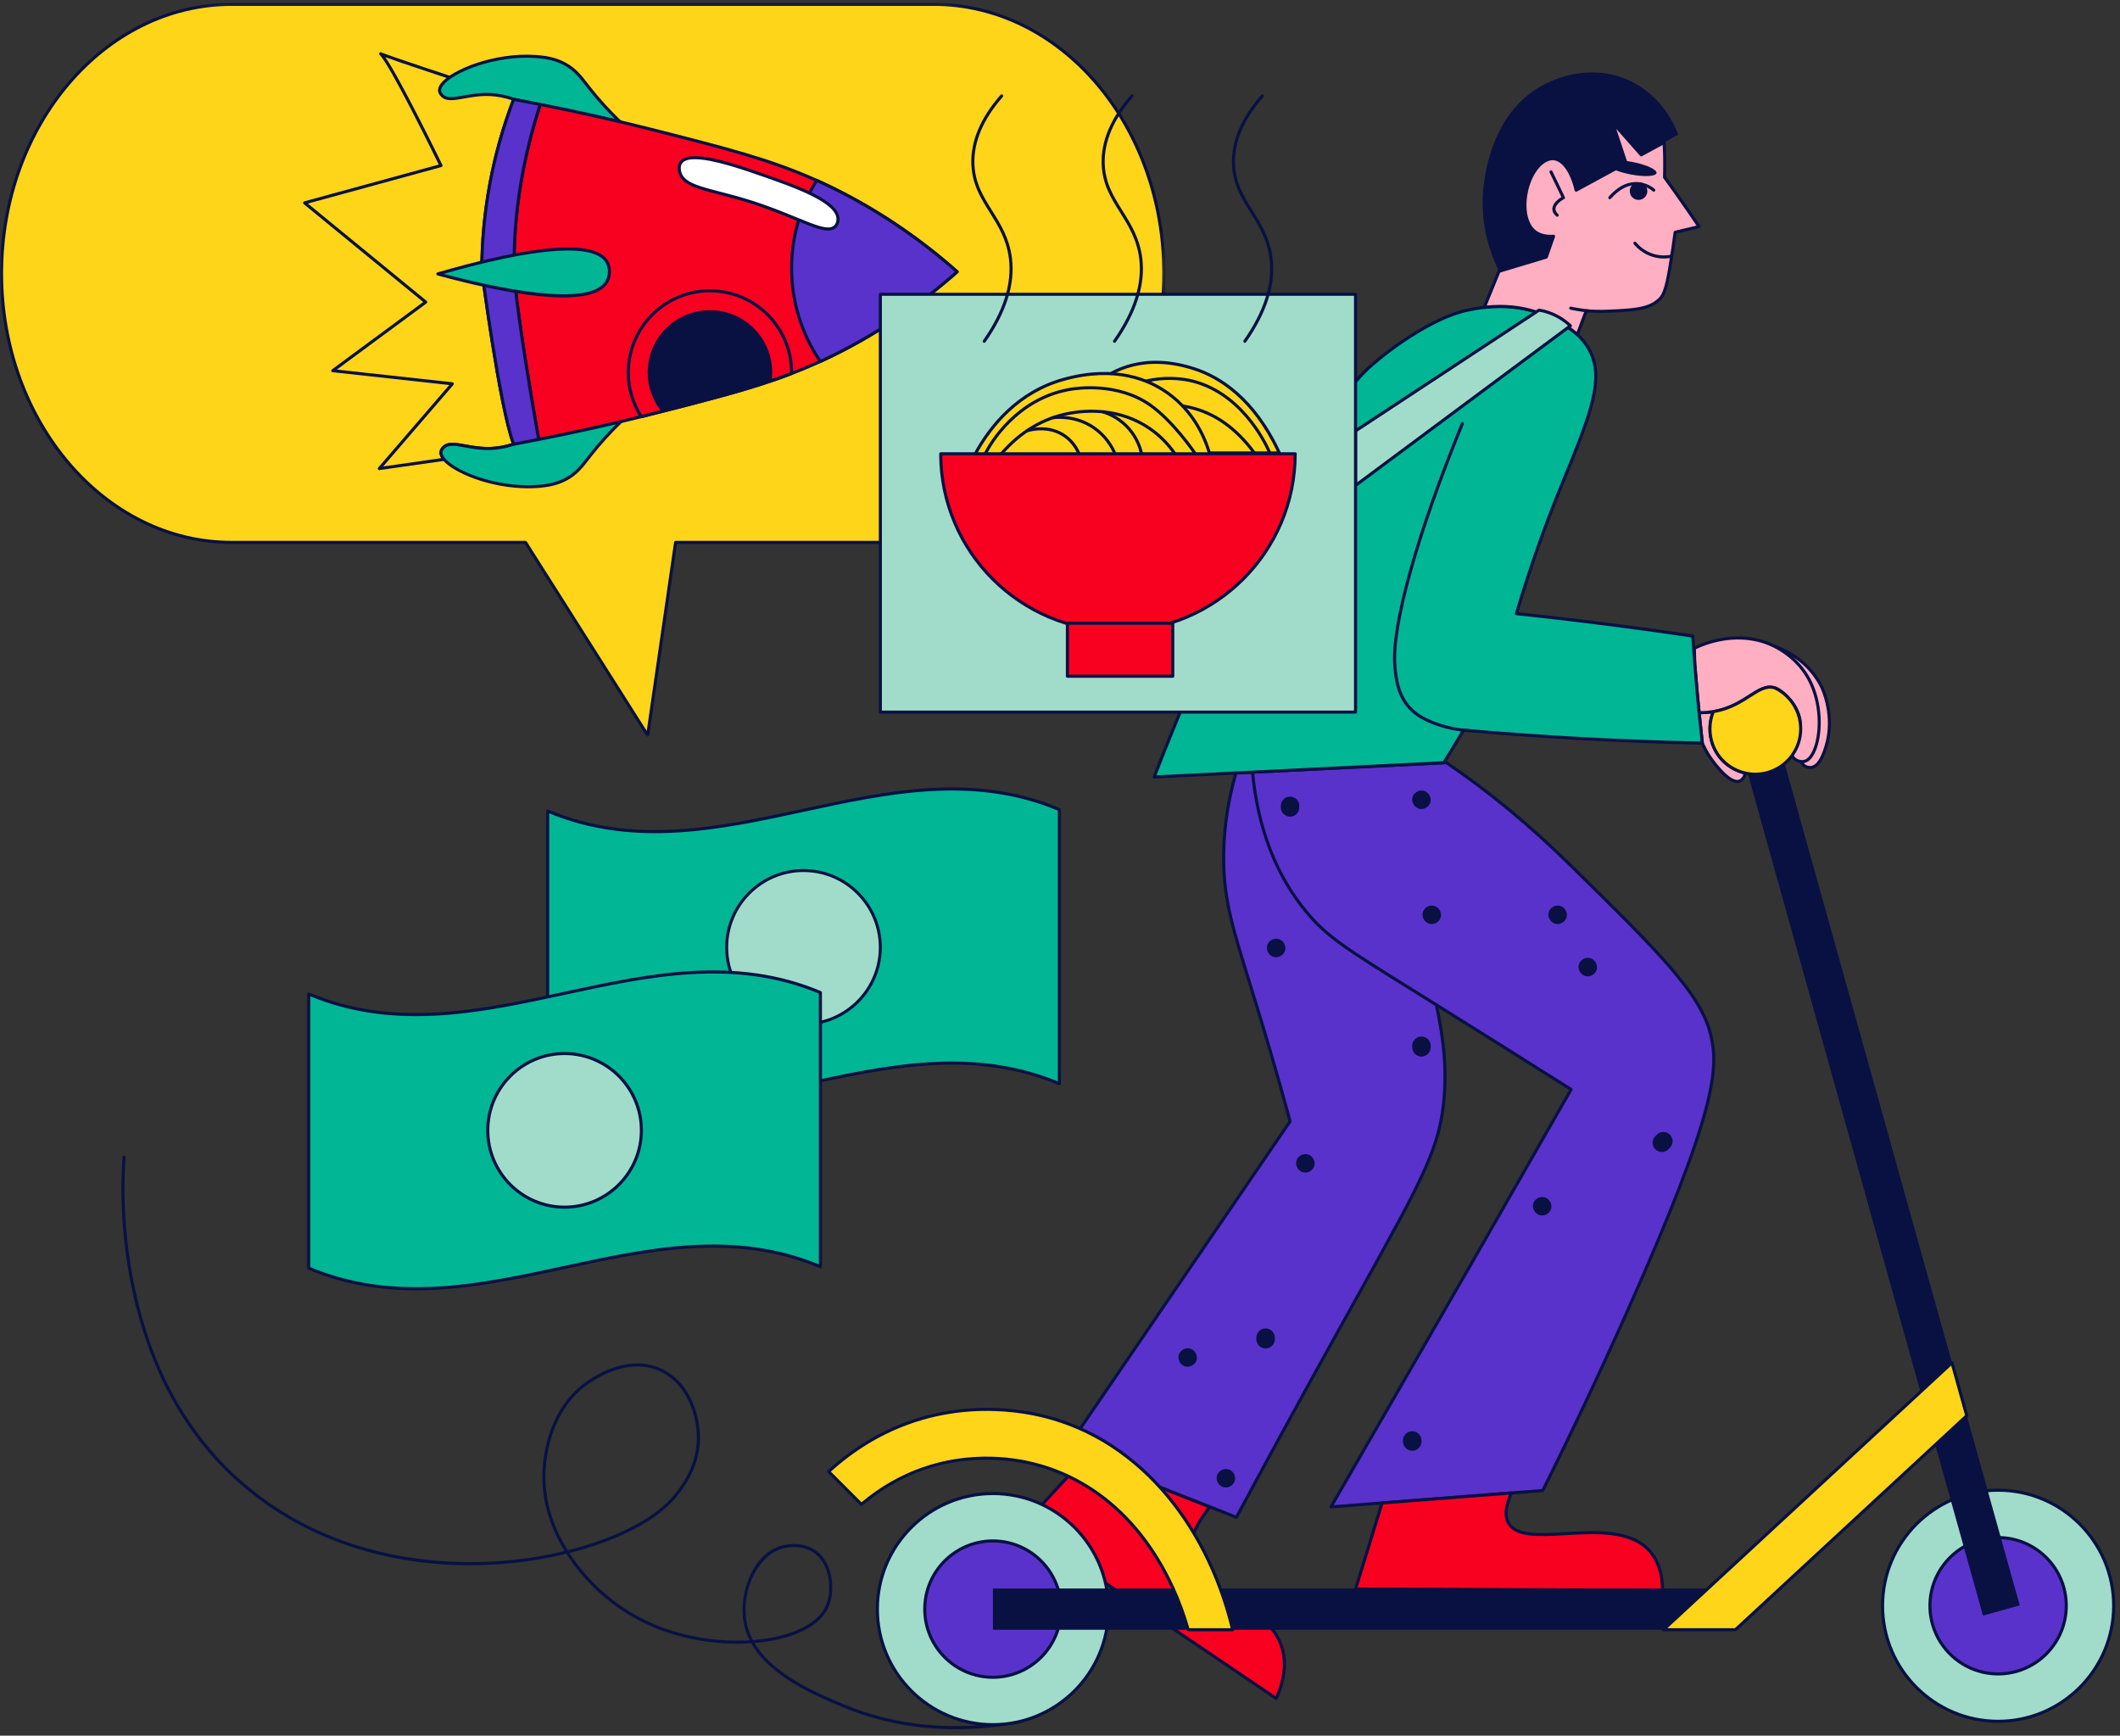 <?xml version="1.0" encoding="UTF-8"?>
<svg width="601px" height="492px" viewBox="0 0 601 492" version="1.1" xmlns="http://www.w3.org/2000/svg" xmlns:xlink="http://www.w3.org/1999/xlink">
    <rect x="0" y="0" width="601" height="492" fill="#333333" stroke="none"/>
    <title>Delivery</title>
    <defs>
        <polygon id="path-1" points="0 0.096 330.387 0.096 330.387 208.15 0 208.15"></polygon>
    </defs>
    <g id="Page-1" stroke="none" stroke-width="1" fill="none" fill-rule="evenodd">
        <g id="Delivery" transform="translate(-200, -255)">
            <g transform="translate(200, 255.365)">
                <g id="Element" transform="translate(0, 0.341)">
                    <path d="M264.753,0.534 L65.634,0.534 C29.627,0.534 0.438,34.674 0.438,76.787 L0.438,76.787 C0.438,118.901 29.627,153.04 65.634,153.04 L148.973,153.04 L183.61,207.712 L191.527,153.04 L264.753,153.04 C300.76,153.04 329.95,118.901 329.95,76.787 L329.95,76.787 C329.95,34.674 300.76,0.534 264.753,0.534" id="Fill-86" fill="#FFD519"></path>
                    <mask id="mask-2" fill="white">
                        <use xlink:href="#path-1"></use>
                    </mask>
                    <g id="Clip-89"></g>
                    <path d="M65.635,0.972 C29.926,0.972 0.875,34.982 0.875,76.787 C0.875,118.592 29.926,152.603 65.635,152.603 L148.973,152.603 C149.123,152.603 149.263,152.679 149.343,152.806 L183.347,206.478 L191.094,152.977 C191.125,152.762 191.309,152.603 191.527,152.603 L264.753,152.603 C300.461,152.603 329.512,118.592 329.512,76.787 C329.512,34.982 300.461,0.972 264.753,0.972 L65.635,0.972 Z M183.61,208.15 C183.462,208.15 183.322,208.074 183.24,207.946 L148.733,153.478 L65.635,153.478 C29.444,153.478 -2.27373675e-13,119.074 -2.27373675e-13,76.787 C-2.27373675e-13,34.5 29.444,0.096 65.635,0.096 L264.753,0.096 C300.944,0.096 330.387,34.499 330.387,76.787 C330.387,119.074 300.944,153.478 264.753,153.478 L191.906,153.478 L184.043,207.775 C184.017,207.956 183.881,208.102 183.702,208.14 C183.671,208.146 183.641,208.15 183.61,208.15 L183.61,208.15 Z" id="Fill-88" fill="#081142" mask="url(#mask-2)"></path>
                    <path d="M107.531,132.121 L128.237,108.092 L94.341,104.369 L120.687,84.926 L86.353,56.797 L125.014,46.226 C125.014,46.226 111.056,17.514 107.921,14.545 C111.042,15.832 129.421,21.89 147.644,27.833 C146.957,27.705 146.282,27.579 145.616,27.458 C141.666,37.81 136.681,54.619 136.586,75.799 C136.586,75.978 141.666,114.853 145.616,125.205 C145.631,125.202 145.649,125.198 145.663,125.196 C142.991,126.098 140.8,126.343 139.33,126.409 C132.588,126.706 127.889,123.79 125.672,126.196 C125.436,126.451 125.095,126.822 125.027,127.381 C124.946,128.028 125.255,128.749 125.887,129.498 C119.768,130.372 113.649,131.247 107.531,132.121" id="Fill-91" fill="#FFD519" mask="url(#mask-2)"></path>
                    <path d="M95.502,104.056 L128.285,107.657 C128.447,107.674 128.585,107.78 128.644,107.931 C128.704,108.082 128.675,108.254 128.569,108.377 L108.624,131.523 L125.099,129.168 C124.69,128.524 124.521,127.907 124.593,127.327 C124.678,126.626 125.099,126.171 125.35,125.899 C126.791,124.336 129.076,124.75 131.97,125.275 C134.094,125.659 136.499,126.096 139.311,125.972 C141.21,125.886 143.139,125.538 145.05,124.936 C141.118,113.977 136.148,76.054 136.148,75.799 C136.223,59.235 139.248,42.979 145.141,27.476 C125.752,21.148 113.714,17.136 109.253,15.517 C113.604,21.788 124.886,44.961 125.408,46.035 C125.465,46.152 125.467,46.288 125.413,46.407 C125.359,46.525 125.255,46.614 125.13,46.648 L87.286,56.996 L120.965,84.587 C121.069,84.673 121.128,84.802 121.125,84.937 C121.121,85.072 121.056,85.198 120.947,85.278 L95.502,104.056 Z M107.531,132.559 C107.373,132.559 107.225,132.473 107.147,132.331 C107.06,132.171 107.081,131.973 107.2,131.835 L127.363,108.436 L94.293,104.804 C94.114,104.784 93.965,104.657 93.918,104.482 C93.872,104.308 93.936,104.124 94.081,104.016 L119.974,84.908 L86.075,57.136 C85.949,57.032 85.89,56.866 85.925,56.706 C85.959,56.546 86.079,56.418 86.237,56.375 L124.389,45.943 C122.558,42.197 110.444,17.538 107.62,14.862 C107.466,14.717 107.439,14.484 107.553,14.307 C107.668,14.13 107.892,14.06 108.087,14.14 C110.655,15.199 124.01,19.666 147.78,27.416 C147.999,27.488 148.125,27.717 148.068,27.941 C148.011,28.164 147.791,28.304 147.564,28.263 C146.988,28.156 146.437,28.053 145.896,27.954 C140.082,43.308 137.097,59.404 137.023,75.801 C137.054,76.105 142.085,114.439 145.96,124.874 C146.022,124.931 146.068,125.007 146.089,125.094 C146.141,125.314 146.017,125.538 145.803,125.611 C143.66,126.335 141.488,126.75 139.349,126.846 C136.441,126.976 133.876,126.51 131.814,126.136 C129.082,125.641 127.108,125.283 125.994,126.493 C125.779,126.724 125.513,127.012 125.462,127.434 C125.399,127.937 125.662,128.552 126.221,129.215 C126.324,129.337 126.352,129.505 126.296,129.654 C126.239,129.802 126.106,129.908 125.949,129.931 L107.593,132.554 C107.573,132.557 107.552,132.559 107.531,132.559 L107.531,132.559 Z" id="Fill-93" fill="#081142" mask="url(#mask-2)"></path>
                    <path d="M175.691,33.752 C171.796,29.993 169,26.699 167.143,24.35 C164.878,21.484 163.425,19.283 160.349,17.544 C159.333,16.97 157.333,15.973 154.062,15.533 C140.004,13.639 124.104,20.906 124.627,25.118 C124.697,25.676 125.038,26.047 125.274,26.303 C127.491,28.709 132.188,25.79 138.93,26.088 C140.464,26.156 142.786,26.421 145.617,27.423 L175.691,33.752 Z" id="Fill-95" fill="#00B695" mask="url(#mask-2)"></path>
                    <path d="M145.736,27.001 L174.313,33.015 C171.589,30.307 169.066,27.488 166.8,24.621 C166.505,24.248 166.224,23.886 165.951,23.535 C164.154,21.222 162.734,19.395 160.134,17.925 C158.362,16.924 156.357,16.283 154.004,15.967 C142.644,14.435 130.179,18.931 126.243,22.826 C125.393,23.668 124.984,24.442 125.061,25.063 C125.113,25.483 125.381,25.773 125.595,26.006 C126.709,27.215 128.682,26.857 131.413,26.362 C133.475,25.988 136.041,25.522 138.95,25.651 C141.196,25.75 143.478,26.204 145.736,27.001 M175.691,34.19 C175.661,34.19 175.631,34.187 175.601,34.181 L145.527,27.851 C145.508,27.847 145.49,27.842 145.471,27.836 C143.287,27.062 141.08,26.621 138.912,26.526 C136.102,26.402 133.694,26.838 131.569,27.223 C128.676,27.748 126.392,28.162 124.952,26.599 C124.701,26.326 124.28,25.87 124.193,25.171 C124.079,24.258 124.562,23.259 125.627,22.205 C129.691,18.182 142.497,13.533 154.12,15.099 C156.585,15.431 158.693,16.106 160.564,17.163 C163.318,18.719 164.785,20.608 166.642,22.998 C166.914,23.347 167.193,23.707 167.487,24.078 C170.024,27.288 172.887,30.437 175.995,33.437 C176.135,33.573 176.169,33.785 176.078,33.957 C176.001,34.103 175.851,34.19 175.691,34.19" id="Fill-97" fill="#081142" mask="url(#mask-2)"></path>
                    <path d="M154.46,136.965 C157.732,136.525 159.732,135.527 160.749,134.952 C163.825,133.214 165.278,131.014 167.541,128.149 C169.391,125.809 172.169,122.535 176.036,118.799 C176.054,118.78 176.073,118.763 176.089,118.746 C168.28,120.39 160.472,122.032 152.662,123.677 C151.424,123.937 150.184,124.198 148.946,124.458 C147.969,124.664 146.993,124.868 146.016,125.075 C145.897,125.117 145.78,125.158 145.663,125.196 C142.991,126.098 140.8,126.343 139.33,126.409 C132.588,126.707 127.889,123.79 125.672,126.196 C125.436,126.451 125.095,126.821 125.027,127.381 C124.946,128.028 125.255,128.749 125.886,129.498 C129.352,133.61 142.566,138.567 154.46,136.965" id="Fill-99" fill="#00B695" mask="url(#mask-2)"></path>
                    <path d="M128.296,125.675 C127.322,125.675 126.551,125.888 125.993,126.492 C125.779,126.724 125.513,127.012 125.461,127.434 C125.399,127.937 125.661,128.552 126.221,129.215 C129.569,133.188 142.515,138.132 154.402,136.531 C156.753,136.215 158.759,135.574 160.534,134.572 C163.137,133.1 164.557,131.271 166.356,128.956 C166.627,128.607 166.906,128.248 167.198,127.878 C169.463,125.011 171.986,122.192 174.713,119.483 L146.135,125.497 C146.022,125.538 145.911,125.576 145.799,125.612 C143.66,126.334 141.488,126.75 139.349,126.846 C136.44,126.976 133.876,126.51 131.814,126.136 C130.448,125.888 129.271,125.675 128.296,125.675 M149.709,137.712 C139.03,137.712 128.569,133.36 125.552,129.78 C124.821,128.913 124.498,128.088 124.593,127.327 C124.678,126.626 125.099,126.171 125.351,125.899 C126.79,124.336 129.077,124.75 131.97,125.275 C134.094,125.659 136.499,126.096 139.31,125.972 C141.367,125.879 143.457,125.479 145.523,124.781 C145.641,124.743 145.754,124.704 145.869,124.663 C145.888,124.656 145.907,124.651 145.926,124.647 L175.999,118.317 C176.19,118.278 176.382,118.367 176.474,118.538 C176.566,118.708 176.536,118.918 176.399,119.055 L176.109,118.84 L176.113,118.857 L176.361,119.092 C173.25,122.099 170.405,125.23 167.885,128.42 C167.594,128.789 167.316,129.146 167.047,129.492 C165.189,131.886 163.72,133.776 160.964,135.334 C159.091,136.391 156.983,137.067 154.518,137.399 C152.927,137.613 151.316,137.712 149.709,137.712" id="Fill-101" fill="#081142" mask="url(#mask-2)"></path>
                    <path d="M181.802,117.399 C182.719,117.171 183.642,116.942 184.574,116.706 C185.578,116.452 186.565,116.201 187.533,115.957 C200.342,112.713 210.041,110.181 218.757,107.213 C220.68,106.558 222.555,105.881 224.406,105.173 C226.578,104.341 228.716,103.46 230.856,102.516 C231.428,102.264 231.998,102.009 232.571,101.744 C232.686,101.692 232.803,101.639 232.917,101.586 C234.787,100.727 236.668,99.807 238.583,98.82 C238.764,98.729 238.944,98.635 239.125,98.54 C248.299,93.772 259.551,86.762 271.343,76.331 C259.551,65.901 248.299,58.891 239.125,54.123 C238.944,54.027 238.764,53.934 238.583,53.842 C236.668,52.855 234.787,51.936 232.917,51.077 C232.449,50.86 231.984,50.649 231.518,50.441 C231.296,50.343 231.077,50.245 230.856,50.147 C218.004,44.469 205.244,41.182 184.574,35.957 C172.866,32.996 162.274,30.692 153.141,28.89 C151.092,35.204 149.563,41.21 148.439,46.884 C146.225,58.078 145.6,67.987 145.736,76.463 C145.736,76.463 145.814,81.299 148.788,100.414 C149.752,106.617 151.022,114.325 152.694,123.86 C161.206,122.19 171.003,120.075 181.802,117.399" id="Fill-103" fill="#F80020" mask="url(#mask-2)"></path>
                    <path d="M153.438,29.394 C151.558,35.234 150.022,41.145 148.869,46.969 C146.924,56.8 146.017,66.721 146.173,76.456 C146.174,76.504 146.291,81.518 149.221,100.346 C150.262,107.048 151.549,114.783 153.048,123.344 C162.572,121.468 172.209,119.326 181.696,116.974 C182.613,116.747 183.535,116.517 184.466,116.281 L187.426,115.532 C199.682,112.428 209.761,109.814 218.616,106.799 C220.564,106.135 222.407,105.469 224.249,104.764 C226.428,103.93 228.531,103.064 230.679,102.115 C231.249,101.865 231.817,101.611 232.386,101.347 C232.506,101.293 232.621,101.241 232.733,101.189 C234.568,100.346 236.468,99.418 238.382,98.432 C238.564,98.34 238.742,98.247 238.921,98.152 C250.189,92.297 260.871,84.956 270.681,76.331 C260.871,67.706 250.189,60.366 238.923,54.511 C238.742,54.415 238.564,54.323 238.385,54.233 C236.473,53.247 234.573,52.319 232.735,51.474 C232.267,51.257 231.803,51.048 231.339,50.84 L230.679,50.547 C218.122,45 206.198,41.874 184.466,36.381 C174.276,33.804 163.838,31.453 153.438,29.394 L153.438,29.394 Z M152.694,124.298 C152.607,124.298 152.52,124.271 152.447,124.221 C152.35,124.155 152.284,124.052 152.263,123.936 C150.73,115.193 149.416,107.302 148.356,100.481 C145.411,81.554 145.301,76.669 145.298,76.47 C145.14,66.673 146.053,56.69 148.01,46.799 C149.194,40.818 150.78,34.748 152.725,28.755 C152.793,28.544 153.009,28.417 153.226,28.46 C163.768,30.54 174.351,32.92 184.681,35.533 C206.459,41.038 218.412,44.17 231.033,49.747 L231.694,50.04 C232.164,50.25 232.631,50.462 233.101,50.679 C234.951,51.53 236.863,52.463 238.783,53.453 C238.964,53.544 239.147,53.639 239.33,53.736 C250.798,59.696 261.668,67.189 271.633,76.004 C271.727,76.087 271.781,76.206 271.781,76.331 C271.781,76.456 271.727,76.576 271.633,76.659 C261.668,85.474 250.798,92.966 239.327,98.928 C239.147,99.023 238.963,99.118 238.78,99.211 C236.858,100.202 234.946,101.135 233.1,101.983 C232.985,102.037 232.865,102.091 232.748,102.144 C232.18,102.407 231.607,102.664 231.032,102.916 C228.871,103.87 226.754,104.742 224.562,105.582 C222.709,106.291 220.857,106.96 218.898,107.627 C210.013,110.653 199.916,113.272 187.641,116.381 L184.681,117.13 C183.749,117.366 182.825,117.596 181.907,117.824 C172.26,120.215 162.459,122.39 152.779,124.29 C152.751,124.295 152.722,124.298 152.694,124.298 L152.694,124.298 Z" id="Fill-105" fill="#081142" mask="url(#mask-2)"></path>
                    <path d="M187.533,115.957 C185.08,112.925 183.61,109.066 183.61,104.864 C183.61,95.114 191.513,87.211 201.264,87.211 C211.011,87.211 218.915,95.114 218.915,104.864 C218.915,105.66 218.861,106.445 218.757,107.213 C210.041,110.181 200.342,112.712 187.533,115.957" id="Fill-107" fill="#081142" mask="url(#mask-2)"></path>
                    <path d="M201.264,82.156 C188.742,82.156 178.555,92.343 178.555,104.865 C178.555,109.141 179.746,113.295 182.002,116.899 C182.818,116.696 183.639,116.491 184.467,116.282 L187.426,115.532 C199.682,112.428 209.761,109.814 218.616,106.799 C220.467,106.168 222.222,105.536 223.972,104.87 L223.972,104.865 C223.972,92.343 213.785,82.156 201.264,82.156 M181.802,117.837 C181.655,117.837 181.516,117.763 181.434,117.636 C178.978,113.831 177.679,109.414 177.679,104.865 C177.679,91.86 188.259,81.28 201.264,81.28 C214.268,81.28 224.848,91.86 224.848,104.865 C224.848,104.973 224.848,105.083 224.843,105.191 C224.835,105.366 224.725,105.519 224.562,105.581 C222.709,106.291 220.857,106.96 218.899,107.627 C210.013,110.653 199.916,113.272 187.641,116.381 L184.681,117.13 C183.749,117.366 182.825,117.596 181.907,117.824 C181.872,117.833 181.837,117.837 181.802,117.837" id="Fill-109" fill="#081142" mask="url(#mask-2)"></path>
                    <path d="M145.663,125.196 C146.731,125 147.827,124.796 148.944,124.583 L148.946,124.583 C150.165,124.351 151.416,124.111 152.694,123.86 C151.022,114.325 149.752,106.617 148.788,100.414 C145.814,81.299 145.736,76.463 145.736,76.463 C145.599,67.987 146.225,58.078 148.439,46.884 C149.563,41.21 151.092,35.204 153.141,28.89 C151.243,28.515 149.41,28.164 147.644,27.832 C146.957,27.705 146.282,27.579 145.616,27.458 C141.666,37.81 136.681,54.619 136.585,75.799 C136.585,75.978 141.666,114.853 145.616,125.205 C145.631,125.203 145.648,125.198 145.663,125.196" id="Fill-111" fill="#5932CB" mask="url(#mask-2)"></path>
                    <path d="M145.896,27.954 C140.082,43.308 137.097,59.404 137.023,75.801 C137.054,76.104 142.033,114.037 145.899,124.708 C146.866,124.53 147.855,124.345 148.862,124.153 C148.868,124.152 148.874,124.151 148.88,124.15 C149.959,123.945 151.063,123.733 152.189,123.513 C150.688,114.939 149.398,107.192 148.356,100.481 C145.411,81.554 145.301,76.669 145.298,76.47 C145.141,66.673 146.053,56.69 148.01,46.799 C149.163,40.974 150.698,35.064 152.573,29.224 C150.848,28.885 149.177,28.566 147.563,28.262 C146.988,28.155 146.437,28.053 145.896,27.954 L145.896,27.954 Z M145.616,125.642 C145.437,125.642 145.273,125.532 145.208,125.36 C141.252,114.997 136.148,76.057 136.148,75.799 C136.223,59.173 139.271,42.857 145.208,27.302 C145.283,27.105 145.484,26.989 145.695,27.027 C146.353,27.147 147.019,27.271 147.699,27.397 C149.492,27.734 151.327,28.086 153.226,28.46 C153.349,28.484 153.455,28.56 153.518,28.668 C153.582,28.776 153.596,28.906 153.557,29.025 C151.623,34.985 150.046,41.022 148.868,46.968 C146.924,56.8 146.017,66.721 146.173,76.456 C146.174,76.504 146.291,81.518 149.221,100.346 C150.28,107.162 151.594,115.048 153.125,123.785 C153.167,124.019 153.012,124.244 152.779,124.29 C151.499,124.541 150.247,124.781 149.028,125.013 C149.022,125.014 149.015,125.016 149.009,125.016 C147.897,125.228 146.806,125.431 145.742,125.627 C145.739,125.627 145.735,125.628 145.731,125.628 C145.721,125.63 145.684,125.637 145.678,125.638 C145.658,125.641 145.637,125.642 145.616,125.642 L145.616,125.642 Z" id="Fill-113" fill="#081142" mask="url(#mask-2)"></path>
                    <path d="M124.132,76.945 C140.48,72.188 167.667,65.553 172.12,73.628 C173.013,75.247 172.957,77.394 172.12,78.97 C167.329,87.995 135.96,80.171 124.132,76.945" id="Fill-115" fill="#00B695" mask="url(#mask-2)"></path>
                    <path d="M125.76,76.931 C139.268,80.529 167.421,86.89 171.734,78.765 C172.532,77.262 172.533,75.282 171.737,73.839 C168.642,68.228 152.336,69.331 125.76,76.931 M159.656,83.61 C157.046,83.61 154.063,83.402 150.711,82.986 C143.294,82.066 134.313,80.175 124.017,77.368 C123.827,77.316 123.696,77.145 123.694,76.949 C123.693,76.753 123.821,76.58 124.01,76.525 C143.748,70.782 168.183,65.582 172.504,73.417 C173.436,75.108 173.438,77.422 172.507,79.175 C170.94,82.127 166.63,83.61 159.656,83.61" id="Fill-117" fill="#081142" mask="url(#mask-2)"></path>
                    <path d="M232.571,101.743 C227.42,94.213 224.41,85.103 224.41,75.289 C224.41,66.162 227.014,57.646 231.518,50.441 C231.984,50.649 232.449,50.859 232.917,51.076 C234.787,51.936 236.668,52.855 238.583,53.842 C238.764,53.934 238.944,54.027 239.125,54.123 C248.299,58.891 259.55,65.901 271.343,76.331 C259.55,86.762 248.299,93.772 239.125,98.539 C238.944,98.635 238.764,98.729 238.583,98.82 C236.668,99.807 234.787,100.726 232.917,101.586 C232.802,101.639 232.686,101.692 232.571,101.743" id="Fill-119" fill="#5932CB" mask="url(#mask-2)"></path>
                    <path d="M231.688,50.997 C227.212,58.291 224.848,66.682 224.848,75.289 C224.848,84.577 227.571,93.526 232.726,101.193 C232.728,101.191 232.731,101.19 232.733,101.189 C234.568,100.346 236.468,99.418 238.382,98.432 C238.564,98.34 238.742,98.247 238.921,98.152 C250.188,92.297 260.872,84.956 270.682,76.331 C260.872,67.706 250.188,60.366 238.924,54.511 C238.742,54.415 238.564,54.323 238.385,54.233 C236.473,53.247 234.573,52.319 232.735,51.474 C232.384,51.312 232.036,51.153 231.688,50.997 M232.571,102.181 C232.43,102.181 232.293,102.113 232.209,101.99 C226.82,94.111 223.972,84.878 223.972,75.289 C223.972,66.39 226.453,57.717 231.146,50.209 C231.262,50.024 231.497,49.952 231.696,50.041 C232.164,50.25 232.632,50.462 233.101,50.679 C234.951,51.53 236.863,52.463 238.783,53.453 C238.964,53.545 239.147,53.639 239.33,53.736 C250.798,59.696 261.668,67.189 271.633,76.004 C271.727,76.087 271.781,76.206 271.781,76.331 C271.781,76.457 271.727,76.576 271.633,76.659 C261.668,85.474 250.798,92.966 239.327,98.928 C239.146,99.023 238.964,99.118 238.781,99.211 C236.858,100.202 234.946,101.135 233.1,101.983 C232.985,102.037 232.865,102.091 232.748,102.144 C232.691,102.169 232.63,102.181 232.571,102.181" id="Fill-121" fill="#081142" mask="url(#mask-2)"></path>
                    <path d="M216.686,49.045 C208.608,46.218 195.407,41.6 192.942,45.476 C192.31,46.469 192.602,47.673 192.702,48.082 C193.77,52.481 201.148,52.91 211.992,56.25 C226.418,60.694 234.261,66.371 236.89,63.38 C237.508,62.678 237.555,61.819 237.568,61.574 C237.844,56.448 225.554,52.148 216.686,49.045" id="Fill-123" fill="#FFFFFF" mask="url(#mask-2)"></path>
                    <path d="M196.995,44.424 C195.22,44.424 193.894,44.794 193.311,45.711 C192.78,46.547 193.041,47.625 193.127,47.979 C193.851,50.96 198,52.034 204.281,53.66 C206.608,54.263 209.245,54.946 212.121,55.832 C217.568,57.51 222.088,59.367 225.719,60.858 C231.385,63.185 235.128,64.722 236.562,63.091 C236.905,62.701 237.096,62.183 237.131,61.551 C237.389,56.753 224.844,52.363 216.543,49.458 L216.685,49.045 L216.541,49.458 L216.539,49.457 C211.092,47.551 202.152,44.424 196.995,44.424 M234.778,64.652 C232.653,64.652 229.58,63.39 225.387,61.668 C221.771,60.183 217.272,58.335 211.864,56.669 C209.006,55.788 206.379,55.108 204.061,54.508 C197.475,52.802 193.124,51.676 192.277,48.185 C192.169,47.742 191.841,46.392 192.572,45.241 C195.223,41.073 208.225,45.621 216.828,48.631 L216.83,48.632 L216.685,49.045 L216.832,48.632 C225.891,51.802 238.299,56.143 238.005,61.598 C237.959,62.431 237.695,63.128 237.219,63.669 C236.616,64.355 235.808,64.652 234.778,64.652" id="Fill-125" fill="#081142" mask="url(#mask-2)"></path>
                </g>
                <g id="Character" transform="translate(34.21, 20.078)">
                    <path d="M327.577,461.014 C303.541,444.764 279.5,428.514 255.461,412.263 L273.481,392.757 C285.244,397.399 297.009,402.045 308.774,406.691 C303.049,413.873 302.689,418.695 303.444,421.802 C306.105,432.8 325.363,433.555 329.246,446.713 C330.904,452.334 329.043,457.778 327.577,461.014" id="Fill-1" fill="#F80020"></path>
                    <path d="M256.128,412.186 L262.783,416.685 C284.32,431.243 305.855,445.801 327.389,460.359 C329.532,455.418 330.017,450.871 328.827,446.837 C326.866,440.191 320.866,436.781 315.065,433.483 C309.553,430.35 304.347,427.39 303.019,421.906 C301.973,417.6 303.671,412.548 308.066,406.882 C296.577,402.345 285.088,397.808 273.599,393.274 L256.128,412.186 Z M327.577,461.452 C327.49,461.452 327.405,461.426 327.332,461.376 C305.654,446.721 283.974,432.066 262.293,417.41 L255.216,412.625 C255.11,412.554 255.041,412.44 255.026,412.313 C255.011,412.187 255.052,412.06 255.139,411.966 L273.159,392.46 C273.282,392.327 273.473,392.283 273.641,392.35 C285.406,396.992 297.17,401.637 308.934,406.284 C309.063,406.335 309.161,406.444 309.196,406.578 C309.232,406.712 309.202,406.855 309.116,406.963 C304.627,412.595 302.862,417.553 303.87,421.699 C305.108,426.817 310.154,429.685 315.497,432.722 C321.45,436.106 327.605,439.604 329.666,446.589 C330.954,450.959 330.386,455.873 327.975,461.195 C327.922,461.312 327.82,461.4 327.696,461.435 C327.656,461.446 327.617,461.452 327.577,461.452 L327.577,461.452 Z" id="Fill-3" fill="#081142"></path>
                    <path d="M365.166,234.276 C360.98,219.136 356.39,206.462 352.547,196.878 C340.419,197.473 328.295,198.069 316.168,198.668 C313.048,209.514 312.585,218.31 312.7,224.174 C313.004,240.104 317.838,248.829 328.428,286.271 C329.785,291.073 330.856,294.991 331.515,297.432 C310.311,328.471 289.104,359.509 267.9,390.552 C269.762,391.287 271.619,392.022 273.481,392.757 C285.245,397.399 297.01,402.045 308.774,406.691 C311.282,407.677 313.787,408.668 316.295,409.659 C320.977,400.946 329.434,385.275 340.275,365.657 C368.226,315.061 374.102,306.8 375.269,289.587 C376.292,274.515 372.584,261.101 365.166,234.276" id="Fill-5" fill="#5932CB"></path>
                    <path d="M268.57,390.347 L273.641,392.35 C285.406,396.992 297.17,401.638 308.934,406.284 C310.905,407.059 312.873,407.836 314.843,408.614 L316.095,409.108 C323.909,394.57 331.914,379.882 339.893,365.446 C343.587,358.757 346.92,352.766 349.86,347.48 C369.226,312.669 373.827,304.397 374.833,289.557 C375.851,274.552 372.138,261.131 364.745,234.393 C361.272,221.837 357.072,209.369 352.258,197.33 C340.337,197.915 328.422,198.501 316.502,199.09 C314.108,207.519 312.976,215.954 313.138,224.165 C313.345,234.999 315.733,242.724 320.491,258.112 C322.722,265.33 325.5,274.313 328.848,286.152 C330.195,290.914 331.272,294.852 331.938,297.318 C331.971,297.441 331.949,297.573 331.876,297.679 L307.734,333.017 C294.679,352.127 281.624,371.235 268.57,390.347 M316.296,410.096 C316.242,410.096 316.188,410.086 316.135,410.066 L314.522,409.429 C312.552,408.65 310.584,407.873 308.613,407.098 C296.848,402.452 285.084,397.806 273.32,393.164 L267.74,390.959 C267.615,390.91 267.521,390.808 267.482,390.68 C267.442,390.554 267.464,390.415 267.539,390.305 C280.695,371.044 293.854,351.783 307.012,332.524 L331.04,297.352 C330.371,294.878 329.317,291.025 328.007,286.39 C324.661,274.562 321.885,265.584 319.655,258.371 C314.872,242.904 312.472,235.14 312.262,224.182 C312.097,215.785 313.269,207.161 315.747,198.547 C315.799,198.367 315.959,198.24 316.146,198.231 C328.274,197.631 340.398,197.036 352.526,196.441 C352.706,196.435 352.884,196.542 352.953,196.715 C357.829,208.873 362.079,221.472 365.589,234.16 C373.009,260.994 376.734,274.462 375.706,289.616 C374.687,304.652 370.067,312.956 350.625,347.905 C347.685,353.191 344.353,359.181 340.659,365.869 C332.62,380.416 324.552,395.219 316.682,409.866 C316.603,410.012 316.452,410.096 316.296,410.096" id="Fill-7" fill="#081142"></path>
                    <path d="M450.752,272.849 C447.92,261.109 435.7,249.093 411.257,225.061 C399.245,213.248 387.401,203.549 375.325,195.405 C375.241,195.536 375.165,195.656 375.097,195.768 C367.579,196.139 360.065,196.507 352.548,196.879 C341.985,197.398 331.428,197.917 320.865,198.436 C322.084,211.231 325.975,225.799 336.145,238.06 C342.253,245.426 348.089,248.897 368.81,261.795 C377.518,267.217 392.227,276.396 411.181,288.38 C401.873,304.679 392.546,320.965 383.195,337.247 C369.872,360.432 356.51,383.589 343.104,406.719 C346.687,406.443 350.27,406.163 353.853,405.888 C355.1,405.791 356.346,405.696 357.593,405.6 C368.238,404.777 378.88,403.954 389.526,403.131 C391.112,403.012 392.698,402.888 394.284,402.763 C397.236,402.536 400.188,402.308 403.139,402.081 C409.319,389.677 417.728,372.312 427.124,351.249 C452.937,293.37 452.973,282.068 450.752,272.849" id="Fill-9" fill="#5932CB"></path>
                    <path d="M321.345,198.851 C322.905,214.455 327.996,227.551 336.481,237.78 C342.283,244.776 347.887,248.263 366.458,259.817 L369.04,261.424 C383.154,270.21 397.015,278.906 411.415,288.01 C411.613,288.135 411.677,288.394 411.562,288.597 C402.334,304.755 392.917,321.196 383.573,337.465 C370.316,360.537 356.97,383.665 343.9,406.218 L389.492,402.695 C391.079,402.575 392.664,402.451 394.249,402.327 L402.858,401.663 C411.118,385.079 419.147,368.058 426.724,351.07 C452.24,293.859 452.56,282.221 450.327,272.951 L450.327,272.951 C447.523,261.33 435.301,249.313 410.95,225.373 C399.28,213.897 387.664,204.291 375.455,196.02 C375.377,196.13 375.254,196.198 375.119,196.205 L321.345,198.851 Z M343.104,407.156 C342.954,407.156 342.814,407.08 342.733,406.951 C342.646,406.814 342.644,406.639 342.726,406.499 C355.929,383.719 369.417,360.346 382.815,337.029 C392.088,320.883 401.433,304.567 410.594,288.526 C396.322,279.505 382.575,270.88 368.579,262.167 L365.995,260.56 C347.332,248.948 341.7,245.444 335.808,238.339 C327.126,227.873 321.952,214.462 320.429,198.477 C320.418,198.358 320.457,198.24 320.534,198.15 C320.612,198.06 320.724,198.005 320.844,197.999 L374.846,195.342 C374.881,195.287 374.917,195.229 374.955,195.169 C375.019,195.07 375.12,195 375.236,194.976 C375.35,194.952 375.472,194.975 375.569,195.041 C387.962,203.4 399.736,213.117 411.563,224.749 C436.033,248.806 448.315,260.881 451.177,272.747 C453.45,282.18 453.152,293.964 427.523,351.427 C419.907,368.502 411.836,385.61 403.531,402.276 C403.463,402.414 403.327,402.505 403.174,402.516 L394.317,403.2 C392.731,403.324 391.145,403.448 389.559,403.568 L343.137,407.156 C343.127,407.156 343.115,407.156 343.104,407.156 L343.104,407.156 Z" id="Fill-11" fill="#081142"></path>
                    <path d="M437.123,430.355 L350.075,430 C352.579,421.866 355.084,413.733 357.592,405.6 C368.239,404.777 378.88,403.954 389.526,403.131 C391.112,403.012 392.698,402.887 394.283,402.764 C392.206,407.23 392.562,409.762 393.445,411.296 C398.195,419.533 423.632,408.121 433.471,419.222 C436.483,422.621 437.091,427.071 437.123,430.355" id="Fill-13" fill="#F80020"></path>
                    <path d="M350.666,429.565 L436.677,429.916 C436.562,425.528 435.374,422.029 433.144,419.512 C427.978,413.684 418.244,414.239 409.657,414.729 C402,415.167 395.388,415.543 393.066,411.515 C391.915,409.516 392.09,406.741 393.583,403.257 C392.242,403.362 390.901,403.466 389.559,403.568 L357.923,406.014 C355.501,413.864 353.084,421.714 350.666,429.565 M437.123,430.793 L437.121,430.793 L350.073,430.437 C349.934,430.437 349.804,430.371 349.722,430.259 C349.64,430.147 349.616,430.004 349.656,429.871 C352.161,421.737 354.666,413.604 357.174,405.471 C357.227,405.3 357.38,405.177 357.559,405.164 L389.492,402.695 C391.079,402.575 392.664,402.451 394.249,402.327 C394.409,402.316 394.554,402.386 394.643,402.514 C394.731,402.642 394.746,402.807 394.68,402.948 C393.039,406.478 392.751,409.213 393.824,411.078 C395.878,414.639 402.241,414.275 409.608,413.855 C418.394,413.354 428.352,412.786 433.798,418.932 C436.248,421.696 437.513,425.537 437.561,430.351 C437.562,430.468 437.515,430.581 437.433,430.664 C437.351,430.746 437.239,430.793 437.123,430.793" id="Fill-15" fill="#081142"></path>
                    <path d="M371.684,241.494 C373.058,241.494 374.374,240.287 374.31,238.869 C374.246,237.446 373.156,236.243 371.684,236.243 C370.311,236.243 368.995,237.451 369.058,238.869 C369.122,240.292 370.213,241.494 371.684,241.494" id="Fill-17" fill="#081142"></path>
                    <path d="M335.851,311.954 C337.225,311.954 338.541,310.747 338.477,309.329 C338.413,307.906 337.323,306.703 335.851,306.703 C334.477,306.703 333.161,307.911 333.225,309.329 C333.289,310.751 334.379,311.954 335.851,311.954" id="Fill-19" fill="#081142"></path>
                    <path d="M415.908,256.318 C417.282,256.318 418.598,255.11 418.534,253.692 C418.47,252.269 417.38,251.066 415.908,251.066 C414.534,251.066 413.219,252.274 413.282,253.692 C413.346,255.115 414.436,256.318 415.908,256.318" id="Fill-21" fill="#081142"></path>
                    <path d="M407.364,241.494 C408.738,241.494 410.053,240.287 409.989,238.869 C409.926,237.446 408.835,236.243 407.364,236.243 C405.99,236.243 404.674,237.451 404.738,238.869 C404.802,240.292 405.892,241.494 407.364,241.494" id="Fill-23" fill="#081142"></path>
                    <path d="M435.482,301.195 C435.338,301.34 435.194,301.484 435.049,301.628 C434.793,301.866 434.612,302.148 434.506,302.473 C434.342,302.786 434.267,303.123 434.28,303.485 C434.267,303.847 434.342,304.184 434.506,304.497 C434.612,304.822 434.793,305.104 435.049,305.342 C435.226,305.479 435.403,305.616 435.581,305.752 C435.99,305.99 436.432,306.109 436.905,306.111 C437.138,306.08 437.371,306.049 437.604,306.017 C438.048,305.892 438.435,305.667 438.762,305.342 C438.907,305.198 439.051,305.053 439.195,304.908 C439.451,304.67 439.632,304.389 439.739,304.064 C439.903,303.751 439.978,303.413 439.965,303.052 C439.978,302.69 439.903,302.353 439.739,302.04 C439.632,301.715 439.451,301.433 439.195,301.195 C439.018,301.059 438.841,300.921 438.664,300.785 C438.255,300.547 437.813,300.428 437.339,300.426 C437.106,300.457 436.874,300.489 436.64,300.52 C436.196,300.645 435.81,300.87 435.482,301.195" id="Fill-25" fill="#081142"></path>
                    <path d="M402.978,324.109 C404.353,324.109 405.668,322.901 405.604,321.483 C405.54,320.06 404.451,318.857 402.978,318.857 C401.605,318.857 400.289,320.065 400.353,321.483 C400.416,322.906 401.507,324.109 402.978,324.109" id="Fill-27" fill="#081142"></path>
                    <path d="M366.133,276.001 L366.133,276.434 C366.119,276.795 366.194,277.132 366.359,277.445 C366.465,277.771 366.646,278.052 366.902,278.29 C367.14,278.546 367.421,278.727 367.747,278.834 C368.059,278.998 368.397,279.073 368.758,279.059 L369.456,278.966 C369.902,278.841 370.288,278.616 370.615,278.29 C370.752,278.113 370.889,277.936 371.026,277.759 C371.264,277.349 371.383,276.907 371.384,276.434 L371.384,276.001 C371.398,275.639 371.322,275.302 371.158,274.988 C371.052,274.663 370.871,274.382 370.615,274.144 C370.377,273.888 370.096,273.707 369.77,273.601 C369.457,273.437 369.12,273.361 368.758,273.375 C368.526,273.406 368.293,273.437 368.06,273.469 C367.616,273.593 367.229,273.818 366.902,274.144 C366.765,274.321 366.628,274.498 366.491,274.676 C366.253,275.085 366.134,275.526 366.133,276.001" id="Fill-29" fill="#081142"></path>
                    <path d="M327.201,359.168 L327.201,358.736 C327.215,358.374 327.139,358.037 326.975,357.724 C326.869,357.398 326.688,357.117 326.432,356.879 C326.194,356.623 325.913,356.442 325.587,356.336 C325.274,356.171 324.937,356.096 324.576,356.11 L323.878,356.203 C323.433,356.328 323.046,356.553 322.719,356.879 C322.582,357.056 322.445,357.233 322.308,357.41 C322.07,357.82 321.951,358.262 321.95,358.736 L321.95,359.168 C321.936,359.53 322.011,359.867 322.176,360.18 C322.282,360.506 322.463,360.787 322.719,361.025 C322.957,361.281 323.238,361.462 323.563,361.568 C323.877,361.732 324.214,361.808 324.576,361.794 L325.274,361.701 C325.718,361.576 326.105,361.35 326.432,361.025 C326.569,360.848 326.706,360.671 326.843,360.494 C327.081,360.084 327.2,359.642 327.201,359.168" id="Fill-31" fill="#081142"></path>
                    <path d="M302.484,366.992 C303.858,366.992 305.174,365.785 305.11,364.367 C305.046,362.944 303.956,361.741 302.484,361.741 C301.11,361.741 299.795,362.949 299.858,364.367 C299.922,365.789 301.012,366.992 302.484,366.992" id="Fill-33" fill="#081142"></path>
                    <path d="M313.313,401.212 C314.687,401.212 316.002,400.004 315.939,398.586 C315.875,397.164 314.785,395.961 313.313,395.961 C311.939,395.961 310.624,397.168 310.687,398.586 C310.751,400.009 311.841,401.212 313.313,401.212" id="Fill-35" fill="#081142"></path>
                    <path d="M368.758,208.886 C370.132,208.886 371.448,207.679 371.384,206.261 C371.32,204.838 370.231,203.635 368.758,203.635 C367.385,203.635 366.069,204.843 366.133,206.261 C366.197,207.683 367.286,208.886 368.758,208.886" id="Fill-37" fill="#081142"></path>
                    <path d="M328.88,207.993 L328.88,208.427 C328.867,208.788 328.942,209.125 329.107,209.438 C329.213,209.764 329.393,210.045 329.649,210.283 C329.888,210.539 330.169,210.72 330.494,210.826 C330.807,210.991 331.145,211.066 331.506,211.052 L332.204,210.959 C332.649,210.834 333.035,210.609 333.363,210.283 C333.5,210.106 333.636,209.929 333.774,209.752 C334.011,209.342 334.13,208.9 334.132,208.427 L334.132,207.993 C334.145,207.632 334.07,207.294 333.905,206.981 C333.8,206.656 333.619,206.374 333.363,206.136 C333.125,205.88 332.844,205.7 332.518,205.594 C332.205,205.429 331.867,205.354 331.506,205.367 C331.274,205.399 331.041,205.43 330.808,205.461 C330.364,205.586 329.977,205.811 329.649,206.136 C329.512,206.314 329.375,206.491 329.239,206.668 C329.001,207.078 328.881,207.519 328.88,207.993" id="Fill-39" fill="#081142"></path>
                    <path d="M327.558,250.902 C328.932,250.902 330.248,249.695 330.184,248.277 C330.12,246.854 329.03,245.651 327.558,245.651 C326.185,245.651 324.868,246.859 324.932,248.277 C324.996,249.699 326.086,250.902 327.558,250.902" id="Fill-41" fill="#081142"></path>
                    <path d="M402.442,371.047 L402.622,371.047 C403.996,371.047 405.312,369.839 405.248,368.422 C405.184,366.999 404.094,365.796 402.622,365.796 L402.442,365.796 C401.068,365.796 399.752,367.004 399.816,368.422 C399.88,369.844 400.97,371.047 402.442,371.047 L402.622,371.047 C403.996,371.047 405.312,369.839 405.248,368.422 C405.184,366.999 404.094,365.796 402.622,365.796 L402.442,365.796 C401.068,365.796 399.752,367.004 399.816,368.422 C399.88,369.844 400.97,371.047 402.442,371.047" id="Fill-43" fill="#081142"></path>
                    <path d="M368.767,388.169 L368.767,387.879 C368.78,387.517 368.705,387.18 368.54,386.867 C368.434,386.541 368.254,386.26 367.997,386.022 C367.76,385.766 367.478,385.585 367.153,385.479 C366.84,385.315 366.502,385.24 366.141,385.253 L365.443,385.347 C364.998,385.471 364.612,385.697 364.284,386.022 C364.147,386.199 364.01,386.376 363.873,386.554 C363.636,386.963 363.516,387.405 363.515,387.879 L363.515,388.169 C363.502,388.531 363.577,388.868 363.742,389.181 C363.847,389.506 364.028,389.788 364.284,390.026 C364.522,390.282 364.803,390.463 365.129,390.569 C365.442,390.733 365.78,390.808 366.141,390.795 C366.373,390.764 366.606,390.732 366.839,390.701 C367.283,390.576 367.67,390.351 367.997,390.026 C368.135,389.849 368.271,389.672 368.409,389.494 C368.646,389.085 368.765,388.643 368.767,388.169" id="Fill-45" fill="#081142"></path>
                    <path d="M460.54,198.691 C460.506,199.019 460.413,199.338 460.265,199.649 C460.165,199.859 459.77,200.66 458.957,200.957 C455.911,202.065 450.9,194.704 450.51,194.117 C449.88,193.181 449.105,191.881 448.384,190.2 C448.063,187.36 447.757,184.485 447.473,181.579 C448.996,181.592 450.343,181.465 451.508,181.273 C450.886,182.778 450.545,184.428 450.545,186.157 C450.545,192.275 454.817,197.395 460.54,198.691" id="Fill-47" fill="#FFAFC1"></path>
                    <path d="M448.811,190.087 C449.39,191.427 450.084,192.7 450.873,193.873 C452.297,196.015 456.494,201.388 458.807,200.546 C459.232,200.391 459.61,200.005 459.87,199.46 C459.94,199.315 459.995,199.167 460.035,199.018 C454.168,197.499 450.107,192.269 450.107,186.156 C450.107,184.662 450.352,183.205 450.834,181.815 C449.896,181.938 448.931,182.006 447.955,182.016 C448.209,184.583 448.49,187.23 448.811,190.087 M458.31,201.505 C454.997,201.505 450.665,195.141 450.145,194.359 C449.316,193.126 448.587,191.784 447.981,190.373 C447.964,190.334 447.953,190.292 447.948,190.249 C447.603,187.185 447.306,184.362 447.037,181.621 C447.025,181.498 447.067,181.375 447.15,181.283 C447.234,181.192 447.347,181.144 447.477,181.141 C448.819,181.153 450.161,181.051 451.436,180.841 C451.595,180.814 451.752,180.876 451.85,181 C451.949,181.125 451.973,181.293 451.912,181.439 C451.296,182.934 450.982,184.521 450.982,186.156 C450.982,191.999 454.952,196.977 460.637,198.264 C460.854,198.313 461,198.516 460.975,198.736 C460.936,199.112 460.83,199.482 460.66,199.838 C460.295,200.601 459.758,201.13 459.107,201.368 C458.85,201.462 458.583,201.505 458.31,201.505" id="Fill-49" fill="#081142"></path>
                    <path d="M468.688,162.691 C470.443,163.284 478.04,166.07 482.123,174.097 C482.123,174.097 486.271,182.252 483.384,191.363 C482.884,192.938 481.677,196.753 479.301,197.098 C478.614,197.198 477.821,197.007 477.273,196.6 C474.258,194.358 479.439,186.128 478.631,178.171 C478.232,174.235 476.207,168.793 468.688,162.691" id="Fill-51" fill="#FFAFC1"></path>
                    <path d="M470.983,164.092 C475.859,168.568 478.575,173.281 479.067,178.127 C479.453,181.93 478.485,185.848 477.706,188.997 C476.846,192.48 476.166,195.231 477.535,196.249 C477.987,196.586 478.657,196.75 479.238,196.665 C481.342,196.359 482.522,192.633 482.967,191.231 C485.756,182.426 481.898,174.622 481.733,174.294 C478.862,168.65 474.214,165.612 470.983,164.092 M478.926,197.562 C478.242,197.562 477.539,197.343 477.012,196.952 C475.176,195.587 475.917,192.586 476.856,188.787 C477.658,185.544 478.566,181.868 478.195,178.215 C477.664,172.977 474.372,167.868 468.413,163.031 C468.248,162.897 468.203,162.665 468.305,162.479 C468.407,162.294 468.628,162.209 468.828,162.276 C471.651,163.231 478.635,166.275 482.514,173.899 C482.686,174.241 486.697,182.353 483.801,191.495 C483.265,193.186 482.011,197.146 479.364,197.531 C479.22,197.552 479.074,197.562 478.926,197.562" id="Fill-53" fill="#081142"></path>
                    <path d="M477.473,195.343 C476.326,195.701 474.777,195.172 474.112,194.205 C473.989,194.025 473.906,193.842 473.853,193.653 C473.28,191.618 476.471,189.019 476.16,184.524 C476.16,184.502 476.155,184.48 476.155,184.459 C476.011,182.594 475.311,180.953 474.488,179.631 C474.484,179.623 474.479,179.614 474.475,179.61 C473.643,178.279 472.707,177.281 472.112,176.708 C472.02,176.625 471.932,176.533 471.84,176.454 C471.762,176.389 471.701,176.332 471.648,176.288 C471.609,176.253 471.569,176.218 471.53,176.187 C471.521,176.179 471.512,176.174 471.503,176.165 C471.443,176.113 471.381,176.065 471.32,176.017 C470.431,175.286 469.871,174.848 469.001,174.572 C468.996,174.572 468.991,174.568 468.987,174.568 C464.676,173.207 461.526,178.428 454.225,180.642 C454.02,180.704 453.801,180.769 453.574,180.826 C452.961,180.993 452.274,181.146 451.508,181.273 C450.344,181.465 448.996,181.592 447.473,181.579 C447.293,179.798 447.123,178.003 446.957,176.196 C446.699,173.365 446.462,170.564 446.243,167.789 C446.204,166.301 446.16,164.809 446.12,163.321 C447.543,162.603 458.095,157.509 468.69,162.691 C470.515,163.583 475.442,166.297 478.567,172.025 C483.657,181.365 481.456,194.104 477.473,195.343" id="Fill-55" fill="#FFAFC1"></path>
                    <path d="M474.862,179.405 C475.879,181.038 476.46,182.728 476.592,184.425 C476.596,184.474 476.598,184.499 476.598,184.524 C476.778,187.116 475.829,189.1 475.068,190.695 C474.508,191.868 474.067,192.793 474.275,193.535 C474.317,193.686 474.381,193.824 474.473,193.958 C475.035,194.775 476.375,195.227 477.342,194.925 C477.342,194.925 477.342,194.925 477.343,194.924 C478.263,194.639 479.143,193.562 479.819,191.893 C481.696,187.263 481.761,178.8 478.183,172.235 C475.327,166.998 470.888,164.253 468.497,163.084 C458.754,158.318 448.998,162.41 446.566,163.589 L446.68,167.777 C446.905,170.619 447.145,173.445 447.392,176.156 C447.546,177.829 447.703,179.491 447.868,181.142 C449.087,181.132 450.286,181.031 451.437,180.84 C452.141,180.724 452.822,180.577 453.458,180.404 C453.682,180.348 453.889,180.286 454.084,180.228 C457.225,179.275 459.557,177.777 461.615,176.455 C464.341,174.704 466.494,173.322 469.119,174.151 C469.126,174.153 469.132,174.155 469.138,174.157 C470.084,174.458 470.689,174.931 471.598,175.679 C471.656,175.724 471.721,175.776 471.788,175.833 C471.791,175.835 471.795,175.839 471.801,175.844 C471.844,175.877 471.886,175.914 471.928,175.952 L472.121,176.118 C472.184,176.172 472.243,176.228 472.3,176.284 C472.335,176.317 472.37,176.351 472.406,176.384 C473.064,177.016 474.011,178.041 474.846,179.377 L474.846,179.378 C474.852,179.387 474.857,179.396 474.862,179.405 M476.706,195.891 C475.573,195.891 474.357,195.333 473.751,194.453 C473.606,194.24 473.499,194.011 473.432,193.77 C473.134,192.713 473.665,191.603 474.278,190.318 C474.996,188.815 475.889,186.946 475.723,184.554 C475.72,184.509 475.718,184.483 475.718,184.458 C475.599,182.935 475.059,181.377 474.117,179.862 C474.112,179.856 474.108,179.849 474.105,179.842 C474.105,179.842 474.105,179.842 474.105,179.842 C473.316,178.58 472.42,177.613 471.808,177.023 C471.775,176.994 471.734,176.953 471.692,176.913 C471.647,176.87 471.602,176.826 471.556,176.787 C471.514,176.751 471.472,176.715 471.434,176.682 L471.368,176.624 C471.32,176.582 471.29,176.556 471.261,176.533 C471.254,176.527 471.246,176.521 471.24,176.514 C471.223,176.501 471.202,176.482 471.19,176.471 C471.163,176.45 471.106,176.405 471.049,176.36 C470.187,175.652 469.665,175.242 468.868,174.99 C468.861,174.987 468.855,174.985 468.849,174.983 C466.621,174.282 464.718,175.502 462.089,177.191 C459.983,178.544 457.596,180.077 454.352,181.061 C454.127,181.128 453.907,181.194 453.68,181.251 C453.023,181.429 452.314,181.583 451.58,181.704 C450.255,181.923 448.877,182.026 447.469,182.016 C447.246,182.015 447.061,181.845 447.037,181.622 C446.858,179.84 446.687,178.045 446.52,176.236 C446.273,173.521 446.033,170.691 445.806,167.823 L445.683,163.332 C445.679,163.163 445.772,163.006 445.924,162.93 C447.917,161.924 458.392,157.168 468.882,162.297 C471.367,163.513 475.979,166.366 478.952,171.815 C482.658,178.617 482.584,187.406 480.631,192.222 C479.843,194.166 478.795,195.39 477.603,195.761 C477.32,195.849 477.016,195.891 476.706,195.891" id="Fill-57" fill="#081142"></path>
                    <path d="M447.473,181.579 C447.294,179.798 447.123,178.003 446.956,176.196 C446.698,173.364 446.461,170.564 446.243,167.789 C446.033,165.119 445.845,162.48 445.67,159.863 C439.013,158.879 432.261,157.933 425.412,157.036 C415.328,155.715 405.407,154.537 395.67,153.5 C400.278,137.977 404.926,125.732 408.427,117.207 C417.03,96.248 420.891,86.476 416.099,78.292 C415.215,76.782 414.121,75.5 412.939,74.402 C409.858,71.553 406.16,69.96 403.928,68.997 C397.346,66.165 391.114,66.143 386.576,66.682 C384.637,66.909 383.004,67.238 381.788,67.491 C371.749,69.57 358.033,79.596 352.707,84.887 C341.381,96.139 316.861,138.314 292.987,199.811 C294.379,199.745 314.69,198.739 316.169,198.669 C316.256,198.664 320.808,198.441 320.865,198.437 C331.429,197.916 341.985,197.399 352.545,196.879 C360.064,196.507 367.578,196.139 375.096,195.767 C375.166,195.658 375.241,195.535 375.324,195.404 C376.317,193.815 378.217,190.73 380.694,186.529 C391.788,187.509 403.25,188.336 415.058,188.975 C426.475,189.583 437.591,189.981 448.383,190.2 C448.064,187.36 447.757,184.485 447.473,181.579" id="Fill-59" fill="#00B695"></path>
                    <path d="M391.055,66.85 C389.604,66.85 388.128,66.938 386.627,67.116 C384.819,67.328 383.277,67.628 381.877,67.92 C371.637,70.04 358.027,80.219 353.015,85.198 C346.999,91.175 337.858,105.214 327.938,123.714 C319.822,138.85 307.302,164.226 293.639,199.341 C295.38,199.256 299.903,199.033 304.448,198.808 C309.91,198.538 315.405,198.267 316.148,198.231 C316.234,198.227 320.713,198.008 320.836,198 L374.848,195.34 L374.954,195.17 C375.672,194.024 377.631,190.862 380.317,186.306 C380.402,186.161 380.565,186.078 380.732,186.093 C392.1,187.097 403.656,187.92 415.08,188.538 C425.962,189.117 436.998,189.526 447.893,189.752 C447.572,186.879 447.291,184.215 447.037,181.622 C446.858,179.84 446.687,178.045 446.52,176.236 C446.273,173.521 446.033,170.691 445.806,167.823 C445.622,165.47 445.441,162.987 445.258,160.245 C438.573,159.258 431.879,158.325 425.355,157.47 C415.414,156.167 405.412,154.978 395.623,153.935 C395.495,153.921 395.378,153.851 395.306,153.743 C395.233,153.635 395.213,153.5 395.25,153.375 C398.972,140.839 403.269,128.615 408.022,117.041 C416.325,96.815 420.493,86.662 415.721,78.514 C414.931,77.162 413.894,75.886 412.641,74.722 C409.621,71.93 405.957,70.349 403.766,69.404 C399.815,67.703 395.555,66.85 391.055,66.85 M292.987,200.248 C292.847,200.248 292.714,200.181 292.632,200.066 C292.545,199.946 292.525,199.791 292.579,199.653 C306.353,164.171 318.991,138.548 327.167,123.3 C337.126,104.727 346.323,90.613 352.398,84.577 C357.475,79.534 371.28,69.22 381.699,67.063 C383.117,66.767 384.683,66.463 386.524,66.247 C392.827,65.499 398.742,66.289 404.102,68.595 C406.354,69.567 410.105,71.185 413.236,74.08 C414.552,75.303 415.643,76.646 416.476,78.071 C421.467,86.594 417.245,96.88 408.832,117.373 C404.154,128.765 399.918,140.789 396.24,153.121 C405.867,154.15 415.699,155.321 425.468,156.602 C432.111,157.472 438.93,158.424 445.734,159.43 C445.938,159.461 446.093,159.629 446.107,159.834 C446.299,162.714 446.486,165.304 446.68,167.755 C446.905,170.619 447.145,173.445 447.392,176.156 C447.558,177.962 447.729,179.755 447.908,181.535 L447.908,181.536 C448.176,184.273 448.474,187.091 448.818,190.152 C448.832,190.277 448.791,190.402 448.707,190.495 C448.621,190.588 448.501,190.639 448.375,190.638 C437.309,190.414 426.092,190.001 415.034,189.412 C403.691,188.798 392.219,187.983 380.931,186.989 C378.311,191.426 376.403,194.505 375.695,195.636 L375.465,196.003 C375.389,196.122 375.259,196.197 375.118,196.204 L320.886,198.874 C320.831,198.878 316.236,199.103 316.191,199.106 C315.446,199.141 309.952,199.412 304.491,199.682 C299.079,199.949 293.7,200.215 293.008,200.248 C293.001,200.248 292.994,200.248 292.987,200.248" id="Fill-61" fill="#081142"></path>
                    <path d="M382.237,187.101 C382.23,187.101 382.223,187.101 382.215,187.101 C380.05,186.992 377.899,186.655 375.821,186.099 C373.982,185.606 369.097,184.299 365.771,181.19 C361.532,177.226 361.041,171.443 360.778,168.337 C359.818,157.03 367.165,130.647 379.949,99.483 C380.04,99.26 380.295,99.154 380.519,99.245 C380.743,99.337 380.849,99.592 380.758,99.815 C368.023,130.859 360.702,157.086 361.65,168.263 C361.904,171.252 362.375,176.816 366.369,180.551 C369.534,183.51 374.266,184.776 376.047,185.253 C378.066,185.794 380.155,186.121 382.259,186.226 C382.501,186.239 382.686,186.444 382.674,186.685 C382.663,186.919 382.469,187.101 382.237,187.101" id="Fill-63" fill="#081142"></path>
                    <path d="M440.671,45.402 C440.552,46.389 440.358,47.884 440.079,49.695 C438.779,58.155 438.128,62.385 436.447,64.179 C433.554,67.264 428.737,67.469 421.567,67.775 C419.056,67.883 416.958,67.777 415.483,67.655 L412.938,74.402 C409.859,71.553 406.16,69.959 403.927,68.997 C397.348,66.164 391.116,66.145 386.574,66.68 L390.744,56.462 C395.214,55.115 399.685,53.769 404.151,52.427 C404.837,50.462 405.528,48.496 406.216,46.531 C403.307,46.714 401.73,45.844 400.919,45.204 C395.714,41.126 398.25,28.063 403.918,25.087 C405.109,24.464 405.996,24.512 406.208,24.532 C408.96,24.752 411.384,28.283 412.612,33.464 C417.324,30.904 422.039,28.343 426.752,25.782 L422.885,14.182 L431.067,23.441 C433.227,22.267 435.385,21.097 437.545,19.922 C437.637,21.47 437.698,23.084 437.721,24.761 C437.744,26.511 437.724,28.193 437.668,29.805 C438.983,31.545 445.629,40.979 447.439,43.782 C446.287,44.088 441.727,45.177 440.671,45.402" id="Fill-65" fill="#FFAFC1"></path>
                    <path d="M391.049,65.974 C395.675,65.974 400.049,66.851 404.1,68.595 C406.233,69.514 409.725,71.02 412.755,73.649 L415.074,67.5 C415.143,67.317 415.327,67.203 415.519,67.218 C417.515,67.383 419.543,67.424 421.547,67.338 C428.659,67.035 433.357,66.834 436.127,63.88 C437.716,62.185 438.36,57.989 439.647,49.632 C439.867,48.197 440.066,46.758 440.237,45.35 C440.259,45.164 440.397,45.014 440.58,44.975 C441.465,44.785 445.057,43.932 446.738,43.51 C444.599,40.282 438.624,31.796 437.319,30.069 C437.258,29.989 437.227,29.89 437.23,29.789 C437.287,28.124 437.305,26.434 437.283,24.767 C437.266,23.395 437.219,22.008 437.147,20.637 L431.276,23.826 C431.097,23.923 430.873,23.884 430.739,23.731 L423.98,16.082 L427.167,25.644 C427.235,25.845 427.147,26.066 426.962,26.167 L412.82,33.849 C412.701,33.914 412.557,33.919 412.432,33.863 C412.308,33.808 412.216,33.698 412.185,33.565 C410.977,28.462 408.673,25.168 406.173,24.968 C405.954,24.947 405.172,24.925 404.122,25.475 C401.306,26.953 399.034,31.356 398.595,36.182 C398.243,40.067 399.212,43.311 401.189,44.86 C402.398,45.812 404.08,46.226 406.188,46.094 C406.342,46.083 406.476,46.149 406.564,46.266 C406.653,46.383 406.677,46.536 406.63,46.675 L404.564,52.571 C404.517,52.703 404.41,52.806 404.277,52.845 C399.877,54.168 395.473,55.494 391.07,56.82 L387.256,66.165 C388.539,66.038 389.802,65.974 391.049,65.974 M412.939,74.839 C412.83,74.839 412.723,74.798 412.641,74.723 C409.619,71.927 405.949,70.345 403.757,69.4 C398.547,67.158 392.786,66.389 386.626,67.114 C386.472,67.131 386.319,67.068 386.226,66.945 C386.132,66.821 386.11,66.658 386.169,66.514 L390.339,56.296 C390.389,56.174 390.492,56.08 390.619,56.042 C395.016,54.717 399.416,53.393 403.811,52.072 L405.591,46.992 C403.557,47.015 401.898,46.533 400.648,45.548 C398.405,43.79 397.338,40.347 397.723,36.104 C398.188,30.998 400.651,26.308 403.715,24.7 C404.945,24.056 405.894,24.063 406.248,24.096 C409.037,24.319 411.56,27.639 412.9,32.809 L426.221,25.573 L422.47,14.32 C422.404,14.123 422.487,13.906 422.667,13.803 C422.847,13.7 423.076,13.736 423.213,13.892 L431.164,22.891 L437.337,19.538 C437.469,19.466 437.628,19.467 437.758,19.54 C437.889,19.612 437.974,19.747 437.982,19.896 C438.078,21.505 438.137,23.14 438.159,24.755 C438.18,26.385 438.164,28.036 438.11,29.666 C439.678,31.766 446.079,40.868 447.806,43.544 C447.883,43.662 447.897,43.809 447.847,43.94 C447.797,44.07 447.687,44.169 447.551,44.205 C446.448,44.498 442.483,45.445 441.067,45.763 C440.904,47.082 440.718,48.425 440.512,49.762 C439.199,58.301 438.54,62.586 436.765,64.478 C433.752,67.693 428.912,67.9 421.586,68.213 C419.654,68.295 417.702,68.263 415.776,68.117 L413.348,74.556 C413.297,74.692 413.181,74.794 413.039,74.827 C413.006,74.835 412.972,74.839 412.939,74.839" id="Fill-67" fill="#081142"></path>
                    <path d="M422.154,36.029 C422.052,36.029 421.948,35.993 421.866,35.92 C421.684,35.76 421.666,35.484 421.826,35.302 C424.134,32.685 426.611,31.291 429.185,31.16 C432.547,30.989 434.818,33.046 434.912,33.134 C435.09,33.298 435.1,33.575 434.936,33.752 C434.774,33.93 434.497,33.941 434.319,33.777 C434.298,33.758 432.21,31.874 429.217,32.035 C426.891,32.157 424.625,33.451 422.483,35.881 C422.397,35.979 422.275,36.029 422.154,36.029" id="Fill-69" fill="#081142"></path>
                    <path d="M432.717,33.113 C433.06,34.446 432.258,35.805 430.925,36.148 C429.591,36.491 428.232,35.689 427.889,34.356 C427.546,33.022 428.349,31.663 429.682,31.32 C431.015,30.977 432.374,31.78 432.717,33.113" id="Fill-71" fill="#081142"></path>
                    <path d="M427.307,2.209 C416.27,-2.672 406.12,2.258 404.29,3.132 C389.183,10.327 386.89,28.247 386.426,31.858 C384.948,43.423 388.811,52.563 390.744,56.461 C395.214,55.115 399.685,53.769 404.15,52.427 C404.837,50.461 405.528,48.496 406.216,46.53 C403.307,46.714 401.73,45.844 400.919,45.204 C395.714,41.125 398.25,28.063 403.919,25.087 C405.109,24.464 405.996,24.512 406.208,24.532 C408.96,24.752 411.384,28.283 412.611,33.464 C417.324,30.903 422.039,28.343 426.752,25.782 L422.885,14.181 L431.067,23.441 C433.227,22.267 435.385,21.097 437.546,19.922 C438.88,19.199 440.214,18.472 441.548,17.749 C440.893,15.947 437.318,6.636 427.307,2.209" id="Fill-73" fill="#081142"></path>
                    <path d="M437.521,52.84 C436.473,52.84 435.427,52.693 434.425,52.401 C431.572,51.57 429.762,49.771 428.935,48.773 C428.781,48.587 428.808,48.311 428.994,48.157 C429.18,48.002 429.456,48.029 429.61,48.215 C430.371,49.136 432.042,50.795 434.669,51.561 C436.677,52.145 438.463,51.987 439.608,51.753 C439.843,51.703 440.076,51.857 440.124,52.093 C440.174,52.33 440.021,52.561 439.784,52.61 C439.038,52.763 438.278,52.84 437.521,52.84" id="Fill-75" fill="#081142"></path>
                    <path d="M435.395,28.619 C435.206,29.588 431.894,29.756 427.999,28.995 C424.102,28.234 421.097,26.832 421.287,25.863 C421.476,24.894 424.788,24.726 428.684,25.487 C432.579,26.248 435.585,27.65 435.395,28.619" id="Fill-77" fill="#081142"></path>
                    <path d="M415.978,68.13 C415.963,68.13 415.947,68.129 415.931,68.128 C414.798,68.006 413.654,67.843 412.532,67.645 C412.003,67.551 411.488,67.452 410.985,67.346 C410.749,67.297 410.597,67.065 410.646,66.828 C410.696,66.592 410.924,66.44 411.164,66.49 C411.658,66.593 412.165,66.691 412.684,66.783 C413.787,66.978 414.911,67.138 416.024,67.258 C416.265,67.283 416.439,67.499 416.413,67.739 C416.388,67.964 416.199,68.13 415.978,68.13" id="Fill-79" fill="#081142"></path>
                    <path d="M407.248,40.995 C407.145,40.995 407.041,40.959 406.958,40.885 C406.138,40.155 405.776,39.355 405.883,38.506 C406.071,37.02 407.695,35.871 408.443,35.415 L405.089,28.462 C404.984,28.244 405.075,27.983 405.292,27.878 C405.51,27.773 405.773,27.864 405.877,28.082 L409.408,35.401 C409.511,35.615 409.426,35.871 409.215,35.98 C408.58,36.309 406.901,37.422 406.752,38.617 C406.682,39.17 406.94,39.698 407.539,40.23 C407.72,40.391 407.736,40.667 407.575,40.848 C407.489,40.945 407.369,40.995 407.248,40.995" id="Fill-81" fill="#081142"></path>
                    <path d="M146.472,366.912 C140.366,366.912 134.87,370.242 132.363,372.028 C122.449,379.088 120.735,391.346 120.459,396.288 C119.999,404.498 122.553,412.278 126.736,419.009 C139.941,415.712 150.919,410.263 156.369,403.899 C158.064,401.919 163.223,395.897 163.35,387.505 C163.404,383.934 162.568,380.03 161.056,376.794 C159.182,372.785 156.312,369.824 152.756,368.232 C150.654,367.29 148.528,366.912 146.472,366.912 M190.865,418.102 C189.293,418.102 187.763,418.409 186.485,418.912 C181.053,421.051 176.084,429.488 177.345,438.638 C177.633,440.731 178.295,442.667 179.24,444.46 C182.689,444.196 185.839,443.628 188.514,442.826 C194.108,441.151 198.085,438.405 199.713,435.094 C201.85,430.747 201.129,423.4 196.967,420.075 C195.204,418.667 192.996,418.102 190.865,418.102 M236.68,469.734 C225.304,469.734 214.521,467.616 204.46,463.393 L204.419,463.375 C196.91,460.223 184.068,454.831 178.737,445.368 C168.407,446.05 155.573,444.068 144.641,437.634 C137.83,433.625 131.107,427.473 126.334,420.004 C120.608,421.4 114.487,422.394 108.229,422.887 C105.113,423.133 102.015,423.254 98.948,423.255 C76.318,423.256 55.235,416.629 38.793,404.211 C20.698,390.544 8.747,370.746 3.27,345.365 C-0.977,325.685 0.37,309.332 0.538,307.531 C0.56,307.291 0.767,307.112 1.014,307.137 C1.254,307.159 1.432,307.372 1.409,307.613 C1.243,309.399 -0.094,325.629 4.125,345.18 C9.557,370.35 21.398,389.976 39.32,403.512 C64.28,422.364 93.164,423.198 108.16,422.014 C114.273,421.533 120.251,420.572 125.847,419.227 C121.663,412.407 119.12,404.542 119.584,396.24 C119.868,391.171 121.633,378.596 131.856,371.316 C135.329,368.841 144.354,363.51 153.114,367.432 C160.946,370.94 164.338,380.048 164.225,387.517 C164.093,396.225 158.78,402.429 157.034,404.467 C151.516,410.91 140.486,416.428 127.226,419.783 C131.91,427.015 138.455,432.978 145.085,436.88 C155.724,443.14 168.187,445.124 178.287,444.524 C177.392,442.744 176.762,440.826 176.478,438.758 C175.952,434.945 176.562,430.576 178.152,426.771 C179.931,422.512 182.776,419.432 186.165,418.098 C189.409,416.821 194.176,416.725 197.513,419.391 C201.99,422.968 202.781,430.835 200.498,435.48 C198.736,439.063 194.679,441.894 188.765,443.665 C186.141,444.45 183.068,445.016 179.708,445.296 C185.019,454.282 197.455,459.502 204.758,462.568 L204.798,462.586 C219.856,468.907 236.564,470.461 254.457,467.203 C254.696,467.158 254.923,467.317 254.966,467.555 C255.009,467.793 254.852,468.02 254.614,468.063 C248.494,469.178 242.508,469.734 236.68,469.734" id="Fill-83" fill="#081142"></path>
                    <path d="M564.992,434.734 C564.992,452.825 550.326,467.491 532.235,467.491 C514.145,467.491 499.48,452.825 499.48,434.734 C499.48,416.644 514.145,401.978 532.235,401.978 C550.326,401.978 564.992,416.644 564.992,434.734" id="Fill-127" fill="#A1DCCA"></path>
                    <path d="M532.235,402.416 C514.415,402.416 499.917,416.914 499.917,434.734 C499.917,452.555 514.415,467.053 532.235,467.053 C550.057,467.053 564.555,452.555 564.555,434.734 C564.555,416.914 550.057,402.416 532.235,402.416 M532.235,467.928 C513.933,467.928 499.042,453.038 499.042,434.734 C499.042,416.431 513.933,401.54 532.235,401.54 C550.539,401.54 565.43,416.431 565.43,434.734 C565.43,453.038 550.539,467.928 532.235,467.928" id="Fill-129" fill="#081142"></path>
                    <path d="M551.561,434.734 C551.561,445.407 542.909,454.059 532.236,454.059 C521.562,454.059 512.911,445.407 512.911,434.734 C512.911,424.061 521.562,415.409 532.236,415.409 C542.909,415.409 551.561,424.061 551.561,434.734" id="Fill-132" fill="#5932CB"></path>
                    <path d="M532.235,415.847 C521.821,415.847 513.348,424.319 513.348,434.734 C513.348,445.149 521.821,453.622 532.235,453.622 C542.651,453.622 551.123,445.149 551.123,434.734 C551.123,424.319 542.651,415.847 532.235,415.847 M532.235,454.497 C521.339,454.497 512.473,445.632 512.473,434.734 C512.473,423.837 521.339,414.971 532.235,414.971 C543.133,414.971 551.998,423.837 551.998,434.734 C551.998,445.632 543.133,454.497 532.235,454.497" id="Fill-134" fill="#081142"></path>
                    <path d="M280.028,435.686 C280.028,453.777 265.362,468.443 247.271,468.443 C229.18,468.443 214.515,453.777 214.515,435.686 C214.515,417.595 229.18,402.93 247.271,402.93 C265.362,402.93 280.028,417.595 280.028,435.686" id="Fill-136" fill="#A1DCCA"></path>
                    <path d="M247.272,403.368 C229.451,403.368 214.953,417.866 214.953,435.687 C214.953,453.507 229.451,468.005 247.272,468.005 C265.092,468.005 279.59,453.507 279.59,435.687 C279.59,417.866 265.092,403.368 247.272,403.368 M247.272,468.88 C228.968,468.88 214.078,453.989 214.078,435.687 C214.078,417.383 228.968,402.492 247.272,402.492 C265.575,402.492 280.465,417.383 280.465,435.687 C280.465,453.989 265.575,468.88 247.272,468.88" id="Fill-138" fill="#081142"></path>
                    <polygon id="Fill-140" fill="#081142" points="538.367 434.618 527.946 437.53 514.424 389.122 510.229 374.106 456.425 181.463 466.847 178.551 519.157 365.845 523.351 380.861"></polygon>
                    <path d="M266.597,435.686 C266.597,446.359 257.945,455.012 247.272,455.012 C236.599,455.012 227.946,446.359 227.946,435.686 C227.946,425.013 236.599,416.361 247.272,416.361 C257.945,416.361 266.597,425.013 266.597,435.686" id="Fill-142" fill="#5932CB"></path>
                    <path d="M247.272,416.799 C236.857,416.799 228.384,425.271 228.384,435.686 C228.384,446.101 236.857,454.574 247.272,454.574 C257.686,454.574 266.159,446.101 266.159,435.686 C266.159,425.271 257.686,416.799 247.272,416.799 M247.272,455.449 C236.374,455.449 227.509,446.584 227.509,435.686 C227.509,424.789 236.374,415.924 247.272,415.924 C258.169,415.924 267.034,424.789 267.034,435.686 C267.034,446.584 258.169,455.449 247.272,455.449" id="Fill-144" fill="#081142"></path>
                    <polygon id="Fill-146" fill="#081142" points="470.414 429.836 457.767 441.536 247.271 441.536 247.271 429.836"></polygon>
                    <polygon id="Fill-148" fill="#FFD519" points="523.352 380.861 514.424 389.122 470.414 429.835 457.767 441.537 437.343 441.537 449.989 429.835 510.229 374.106 519.157 365.844"></polygon>
                    <path d="M438.46,441.099 L457.596,441.099 L522.859,380.721 L518.929,366.653 L438.46,441.099 Z M457.767,441.974 L437.342,441.974 C437.162,441.974 437,441.864 436.936,441.696 C436.869,441.528 436.913,441.338 437.046,441.215 L518.86,365.524 C518.972,365.42 519.13,365.382 519.276,365.424 C519.423,365.465 519.538,365.58 519.578,365.727 L523.773,380.743 C523.817,380.901 523.77,381.071 523.648,381.182 L458.064,441.858 C457.983,441.932 457.877,441.974 457.767,441.974 L457.767,441.974 Z" id="Fill-150" fill="#081142"></path>
                    <path d="M315.241,441.536 L302.638,441.536 C301.495,437.51 300.065,433.591 298.36,429.836 C289.008,409.215 271.403,393.572 246.948,392.921 C232.288,392.53 219.868,397.602 209.993,406 L200.698,396.704 C213.021,385.411 228.881,378.528 247.659,379.104 C279.293,380.074 301.46,402.121 311.702,429.836 C313.112,433.643 314.294,437.553 315.241,441.536" id="Fill-152" fill="#FFD519"></path>
                    <path d="M302.968,441.099 L314.685,441.099 C313.767,437.325 312.625,433.59 311.292,429.988 C305.999,415.667 297.744,403.491 287.42,394.775 C275.99,385.125 262.607,380 247.645,379.541 C230.343,379.009 214.337,384.949 201.331,396.719 L210.018,405.406 C220.535,396.586 233.294,392.119 246.959,392.483 C269.436,393.082 288.316,406.63 298.758,429.655 C300.417,433.306 301.832,437.155 302.968,441.099 M315.241,441.974 L302.638,441.974 C302.442,441.974 302.27,441.844 302.217,441.655 C301.078,437.643 299.646,433.727 297.961,430.017 C287.663,407.309 269.065,393.948 246.936,393.359 C233.166,392.985 220.833,397.356 210.277,406.333 C210.103,406.48 209.845,406.47 209.684,406.309 L200.388,397.013 C200.304,396.929 200.257,396.814 200.26,396.694 C200.263,396.575 200.314,396.462 200.402,396.381 C213.64,384.25 229.984,378.132 247.672,378.666 C262.837,379.131 276.4,384.325 287.985,394.106 C298.425,402.92 306.768,415.222 312.113,429.684 C313.522,433.49 314.718,437.443 315.667,441.435 C315.697,441.565 315.667,441.703 315.584,441.808 C315.502,441.913 315.375,441.974 315.241,441.974" id="Fill-154" fill="#081142"></path>
                    <path d="M476.16,184.524 C476.16,184.502 476.155,184.48 476.155,184.458 C475.928,182.717 475.35,181.084 474.488,179.631 C474.484,179.623 474.479,179.614 474.475,179.609 C473.836,178.524 473.035,177.553 472.112,176.708 C472.02,176.625 471.932,176.533 471.84,176.454 C471.762,176.388 471.701,176.332 471.648,176.288 C471.609,176.253 471.569,176.218 471.53,176.187 C471.521,176.178 471.512,176.174 471.503,176.165 C471.443,176.113 471.381,176.065 471.32,176.016 C470.602,175.456 469.827,174.971 469.001,174.572 C468.996,174.572 468.991,174.568 468.987,174.568 C464.676,173.207 461.526,178.428 454.225,180.642 C454.02,180.704 453.801,180.769 453.574,180.826 C452.961,180.992 452.274,181.146 451.508,181.272 C450.886,182.778 450.545,184.428 450.545,186.156 C450.545,192.275 454.816,197.395 460.541,198.69 C461.46,198.909 462.422,199.019 463.407,199.019 C467.713,199.019 471.525,196.905 473.853,193.653 C475.376,191.544 476.269,188.953 476.269,186.156 C476.269,185.605 476.234,185.058 476.16,184.524" id="Fill-156" fill="#FFD519"></path>
                    <path d="M451.823,181.662 C451.265,183.092 450.983,184.602 450.983,186.156 C450.983,191.999 454.952,196.977 460.637,198.264 C461.524,198.475 462.455,198.581 463.407,198.581 C467.402,198.581 471.174,196.644 473.498,193.399 C475.025,191.283 475.832,188.779 475.832,186.156 C475.832,185.615 475.796,185.086 475.727,184.585 C475.724,184.568 475.723,184.551 475.722,184.535 C475.722,184.528 475.721,184.517 475.72,184.506 C475.502,182.851 474.962,181.286 474.111,179.855 L474.112,179.854 C474.108,179.847 474.102,179.839 474.098,179.831 C473.494,178.805 472.726,177.863 471.816,177.031 C471.775,176.994 471.734,176.953 471.692,176.913 C471.646,176.87 471.602,176.826 471.555,176.787 C471.513,176.751 471.471,176.714 471.434,176.682 L471.367,176.623 C471.32,176.582 471.29,176.556 471.262,176.533 C471.253,176.527 471.246,176.521 471.239,176.514 C471.223,176.501 471.202,176.483 471.191,176.471 C471.162,176.449 471.106,176.405 471.049,176.36 C470.355,175.819 469.611,175.354 468.836,174.979 C466.611,174.287 464.712,175.506 462.089,177.192 C459.983,178.544 457.596,180.077 454.352,181.061 C454.127,181.128 453.907,181.194 453.68,181.251 C453.096,181.409 452.47,181.548 451.823,181.662 L451.823,181.662 Z M463.407,199.456 C462.386,199.456 461.387,199.342 460.439,199.116 C454.359,197.74 450.108,192.41 450.108,186.156 C450.108,184.406 450.442,182.707 451.103,181.105 C451.161,180.966 451.287,180.865 451.437,180.841 C452.141,180.724 452.822,180.577 453.458,180.404 C453.683,180.348 453.888,180.286 454.084,180.228 C457.225,179.275 459.557,177.777 461.616,176.455 C464.341,174.704 466.494,173.322 469.119,174.15 L469.119,174.151 C469.127,174.153 469.133,174.156 469.141,174.158 C469.157,174.164 469.174,174.171 469.19,174.178 C470.03,174.582 470.837,175.085 471.59,175.671 C471.656,175.724 471.721,175.776 471.788,175.833 C471.791,175.835 471.795,175.839 471.801,175.844 C471.844,175.877 471.885,175.914 471.928,175.952 L472.121,176.118 C472.184,176.172 472.243,176.227 472.3,176.283 C472.335,176.317 472.37,176.351 472.405,176.383 C473.381,177.276 474.204,178.286 474.853,179.388 C474.864,179.406 474.874,179.424 474.881,179.439 C475.777,180.945 476.357,182.626 476.589,184.402 C476.592,184.42 476.593,184.44 476.593,184.458 C476.594,184.465 476.595,184.473 476.596,184.483 C476.67,185.018 476.707,185.581 476.707,186.156 C476.707,188.964 475.843,191.645 474.208,193.909 C471.722,197.382 467.684,199.456 463.407,199.456 L463.407,199.456 Z" id="Fill-158" fill="#081142"></path>
                    <path d="M350.075,101.697 C367.416,90.286 384.757,78.875 402.097,67.464 C403.317,67.67 405.034,68.095 406.914,69.042 C408.754,69.968 410.098,71.064 410.984,71.907 C390.68,86.992 370.378,102.077 350.075,117.162 L350.075,101.697 Z" id="Fill-179" fill="#A1DCCA"></path>
                    <path d="M350.512,101.933 L350.512,116.291 L410.298,71.871 C409.218,70.905 408.015,70.086 406.718,69.433 C405.289,68.714 403.767,68.207 402.194,67.925 L350.512,101.933 Z M350.075,117.6 C350.008,117.6 349.94,117.584 349.879,117.553 C349.73,117.478 349.637,117.327 349.637,117.162 L349.637,101.697 C349.637,101.55 349.711,101.412 349.834,101.331 L401.857,67.098 C401.949,67.038 402.063,67.014 402.17,67.032 C403.891,67.323 405.553,67.867 407.111,68.651 C408.64,69.421 410.045,70.41 411.285,71.59 C411.379,71.679 411.428,71.805 411.421,71.933 C411.413,72.063 411.349,72.182 411.245,72.258 L350.336,117.513 C350.259,117.57 350.167,117.6 350.075,117.6 L350.075,117.6 Z" id="Fill-180" fill="#081142"></path>
                    <g id="Element" transform="translate(214.924, 6.3)">
                        <polygon id="Fill-176" fill="#A1DCCA" points="0.438 175.111 135.15 175.111 135.15 56.678 0.438 56.678"></polygon>
                        <path d="M0.875,174.674 L134.712,174.674 L134.712,57.116 L0.875,57.116 L0.875,174.674 Z M135.15,175.549 L0.438,175.549 C0.196,175.549 1.42108547e-13,175.354 1.42108547e-13,175.111 L1.42108547e-13,56.678 C1.42108547e-13,56.437 0.196,56.241 0.438,56.241 L135.15,56.241 C135.392,56.241 135.588,56.437 135.588,56.678 L135.588,175.111 C135.588,175.354 135.392,175.549 135.15,175.549 L135.15,175.549 Z" id="Fill-178" fill="#081142"></path>
                        <path d="M49.917,101.644 L113.542,101.644 C109.897,93.78 102.482,82.046 89.528,77.831 C86.301,76.779 72.644,72.335 60.937,82.525 C54.197,88.392 51.221,96.39 49.917,101.644" id="Fill-181" fill="#FFD519"></path>
                        <path d="M50.48,101.206 L112.853,101.206 C105.731,86.24 96.187,80.458 89.393,78.247 C75.637,73.763 66.482,78.277 61.224,82.855 C54.909,88.352 51.902,95.765 50.48,101.206 M113.542,102.081 L49.917,102.081 C49.783,102.081 49.655,102.019 49.572,101.913 C49.489,101.807 49.46,101.669 49.492,101.538 C50.884,95.933 53.95,88.027 60.649,82.195 C66.079,77.469 75.519,72.804 89.664,77.415 C96.717,79.71 106.655,85.744 113.938,101.46 C114.001,101.595 113.991,101.753 113.91,101.879 C113.83,102.005 113.691,102.081 113.542,102.081" id="Fill-182" fill="#081142"></path>
                        <path d="M53.806,102.081 C53.718,102.081 53.629,102.055 53.553,102.001 C53.368,101.87 53.314,101.62 53.427,101.425 C53.677,100.99 59.577,90.782 65.858,85.647 C74.85,78.295 85.956,80.186 88.091,80.64 C102.735,83.752 109.793,98.202 111.059,101.068 C111.157,101.289 111.057,101.547 110.836,101.645 C110.615,101.742 110.356,101.642 110.259,101.422 C109.023,98.625 102.137,84.519 87.909,81.496 C85.843,81.057 75.095,79.226 66.412,86.325 C60.254,91.359 54.432,101.432 54.187,101.858 C54.174,101.882 54.155,101.908 54.138,101.928 C54.052,102.029 53.93,102.081 53.806,102.081" id="Fill-183" fill="#081142"></path>
                        <path d="M59.349,102.081 C59.274,102.081 59.198,102.062 59.129,102.021 C58.92,101.899 58.85,101.631 58.973,101.423 C60.871,98.183 63.187,95.438 65.859,93.264 C74.175,86.495 83.359,87.221 88.094,88.257 C95.253,89.823 101.538,94.223 106.775,101.335 C106.918,101.529 106.877,101.803 106.682,101.947 C106.487,102.09 106.213,102.048 106.07,101.853 C100.963,94.918 94.852,90.631 87.906,89.112 C83.327,88.11 74.444,87.406 66.411,93.943 C63.821,96.051 61.572,98.716 59.727,101.865 C59.646,102.004 59.5,102.081 59.349,102.081" id="Fill-184" fill="#081142"></path>
                        <path d="M68.399,102.081 C68.372,102.081 68.344,102.079 68.317,102.073 C68.08,102.028 67.924,101.8 67.969,101.562 C68.524,98.634 69.679,95.883 71.307,93.608 C73.759,90.182 76.694,88.566 78.724,87.814 C78.951,87.73 79.203,87.845 79.287,88.072 C79.37,88.299 79.255,88.551 79.028,88.635 C77.113,89.344 74.342,90.871 72.019,94.117 C70.464,96.29 69.361,98.921 68.828,101.726 C68.789,101.935 68.605,102.081 68.399,102.081" id="Fill-185" fill="#081142"></path>
                        <path d="M93.791,101.889 L27.349,101.889 L17.55,101.889 C17.55,129.637 40.046,152.133 67.794,152.133 C95.542,152.133 118.038,129.637 118.038,101.889 L93.791,101.889 Z" id="Fill-186" fill="#F80020"></path>
                        <path d="M17.99,102.327 C18.225,129.59 40.477,151.696 67.794,151.696 C95.112,151.696 117.363,129.59 117.598,102.327 L17.99,102.327 Z M67.794,152.571 C39.848,152.571 17.113,129.835 17.113,101.889 C17.113,101.648 17.308,101.452 17.55,101.452 L118.038,101.452 C118.28,101.452 118.476,101.648 118.476,101.889 C118.476,129.835 95.74,152.571 67.794,152.571 L67.794,152.571 Z" id="Fill-187" fill="#081142"></path>
                        <path d="M93.791,101.889 L27.349,101.889 C31.155,94.923 38.899,84.526 52.426,80.792 C55.797,79.86 70.059,75.922 82.283,84.95 C89.322,90.148 92.429,97.235 93.791,101.889" id="Fill-188" fill="#FFD519"></path>
                        <path d="M28.093,101.452 L93.203,101.452 C91.71,96.648 88.573,90.139 82.024,85.302 C76.522,81.239 66.94,77.231 52.543,81.213 C39.871,84.712 32.291,94.01 28.093,101.452 M93.792,102.327 L27.349,102.327 C27.195,102.327 27.052,102.246 26.973,102.112 C26.894,101.98 26.891,101.815 26.965,101.68 C31.166,93.99 38.973,84.052 52.309,80.37 C67.046,76.293 76.885,80.419 82.543,84.598 C89.547,89.771 92.754,96.79 94.212,101.766 C94.25,101.898 94.224,102.042 94.141,102.152 C94.059,102.262 93.929,102.327 93.792,102.327" id="Fill-189" fill="#081142"></path>
                        <path d="M89.728,102.326 C89.617,102.326 89.506,102.283 89.421,102.199 C89.401,102.179 89.382,102.154 89.366,102.131 C89.11,101.754 83.036,92.837 76.606,88.376 C67.519,82.074 56.263,83.699 54.099,84.09 C39.226,86.772 32.037,99.261 30.748,101.738 C30.636,101.952 30.372,102.035 30.157,101.924 C29.943,101.812 29.86,101.548 29.971,101.333 C31.295,98.793 38.668,85.983 53.944,83.228 C56.167,82.828 67.735,81.158 77.105,87.657 C83.667,92.21 89.832,101.258 90.091,101.641 C90.217,101.828 90.182,102.081 90.008,102.225 C89.927,102.292 89.828,102.326 89.728,102.326" id="Fill-190" fill="#081142"></path>
                        <path d="M83.941,102.327 C83.802,102.327 83.665,102.261 83.581,102.138 C81.657,99.351 79.31,96.993 76.607,95.126 C68.201,89.322 58.898,89.948 54.101,90.839 C46.836,92.186 40.448,95.986 35.114,102.132 C34.955,102.314 34.679,102.334 34.497,102.176 C34.314,102.017 34.295,101.741 34.453,101.558 C39.92,95.26 46.477,91.363 53.942,89.978 C58.872,89.063 68.437,88.421 77.104,94.405 C79.895,96.333 82.317,98.767 84.301,101.641 C84.438,101.839 84.388,102.112 84.189,102.249 C84.114,102.302 84.027,102.327 83.941,102.327" id="Fill-191" fill="#081142"></path>
                        <path d="M66.954,102.327 C66.783,102.327 66.621,102.227 66.551,102.06 C65.662,99.96 63.893,96.984 60.509,94.731 C55.981,91.714 51.22,91.883 49.384,92.094 C49.145,92.123 48.927,91.95 48.899,91.71 C48.871,91.47 49.043,91.253 49.284,91.225 C51.216,91.001 56.225,90.826 60.994,94.002 C64.559,96.376 66.422,99.509 67.356,101.719 C67.451,101.942 67.346,102.198 67.124,102.292 C67.068,102.316 67.011,102.327 66.954,102.327" id="Fill-192" fill="#081142"></path>
                        <path d="M56.747,102.327 C56.576,102.327 56.414,102.226 56.344,102.058 C55.766,100.679 54.637,98.723 52.54,97.233 C48.183,94.138 43.078,95.501 42.099,95.806 C41.868,95.879 41.623,95.749 41.551,95.518 C41.479,95.287 41.608,95.042 41.838,94.97 C42.887,94.644 48.354,93.185 53.046,96.519 C55.312,98.129 56.529,100.236 57.151,101.72 C57.244,101.943 57.14,102.199 56.916,102.293 C56.861,102.316 56.804,102.327 56.747,102.327" id="Fill-193" fill="#081142"></path>
                        <path d="M74.491,102.327 C74.291,102.327 74.11,102.189 74.064,101.985 C73.679,100.262 72.791,97.699 70.748,95.277 C68.322,92.402 65.424,91.047 63.419,90.418 C63.188,90.345 63.06,90.099 63.132,89.869 C63.205,89.638 63.452,89.51 63.681,89.582 C65.796,90.247 68.856,91.677 71.417,94.713 C73.125,96.737 74.336,99.186 74.919,101.794 C74.971,102.03 74.823,102.263 74.587,102.316 C74.555,102.323 74.522,102.327 74.491,102.327" id="Fill-194" fill="#081142"></path>
                        <path d="M66.828,70.429 C66.741,70.429 66.653,70.403 66.577,70.35 C66.379,70.21 66.331,69.937 66.471,69.74 C72.251,61.522 74.723,53.714 73.82,46.532 C73.135,41.087 70.719,37.227 68.383,33.495 C65.805,29.378 63.37,25.488 63.172,19.76 C62.951,13.273 65.735,6.675 71.449,0.15 C71.609,-0.033 71.885,-0.051 72.067,0.108 C72.249,0.268 72.267,0.544 72.108,0.726 C66.545,7.079 63.833,13.473 64.047,19.729 C64.237,25.223 66.611,29.016 69.124,33.031 C71.511,36.844 73.979,40.786 74.688,46.422 C75.62,53.827 73.096,61.841 67.186,70.243 C67.101,70.364 66.965,70.429 66.828,70.429" id="Fill-197" fill="#081142"></path>
                        <path d="M103.77,70.429 C103.683,70.429 103.596,70.403 103.519,70.35 C103.321,70.21 103.274,69.937 103.413,69.74 C109.194,61.522 111.666,53.713 110.762,46.532 C110.077,41.087 107.661,37.227 105.325,33.495 C102.747,29.378 100.313,25.488 100.115,19.76 C99.893,13.273 102.678,6.675 108.392,0.15 C108.551,-0.033 108.828,-0.051 109.01,0.108 C109.191,0.268 109.21,0.544 109.05,0.726 C103.488,7.079 100.776,13.473 100.99,19.729 C101.179,25.223 103.553,29.016 106.067,33.031 C108.453,36.844 110.921,40.786 111.631,46.422 C112.562,53.827 110.039,61.841 104.129,70.243 C104.043,70.364 103.907,70.429 103.77,70.429" id="Fill-198" fill="#081142"></path>
                        <path d="M29.886,70.429 C29.798,70.429 29.711,70.403 29.634,70.35 C29.437,70.21 29.389,69.937 29.528,69.74 C35.309,61.522 37.781,53.713 36.878,46.532 C36.192,41.087 33.777,37.227 31.44,33.495 C28.862,29.378 26.428,25.488 26.231,19.76 C26.008,13.273 28.793,6.675 34.507,0.15 C34.667,-0.033 34.943,-0.051 35.125,0.108 C35.307,0.268 35.325,0.544 35.166,0.726 C29.603,7.079 26.891,13.473 27.106,19.729 C27.294,25.223 29.668,29.016 32.182,33.031 C34.569,36.844 37.037,40.786 37.746,46.422 C38.678,53.827 36.154,61.841 30.244,70.243 C30.159,70.364 30.023,70.429 29.886,70.429" id="Fill-199" fill="#081142"></path>
                        <polygon id="Fill-195" fill="#F80020" points="53.463 164.944 83.335 164.944 83.335 149.92 53.463 149.92"></polygon>
                        <path d="M53.9,164.506 L82.897,164.506 L82.897,150.358 L53.9,150.358 L53.9,164.506 Z M83.335,165.381 L53.463,165.381 C53.221,165.381 53.025,165.185 53.025,164.944 L53.025,149.919 C53.025,149.678 53.221,149.482 53.463,149.482 L83.335,149.482 C83.576,149.482 83.772,149.678 83.772,149.919 L83.772,164.944 C83.772,165.185 83.576,165.381 83.335,165.381 L83.335,165.381 Z" id="Fill-196" fill="#081142"></path>
                    </g>
                </g>
                <g id="Element" transform="translate(87.094, 222.841)">
                    <path d="M213.212,83.989 C164.746,63.496 116.634,104.889 68.168,84.396 L68.168,6.689 C116.634,27.182 164.745,-14.21 213.212,6.283 L213.212,83.989 Z" id="Fill-160" fill="#00B695"></path>
                    <path d="M68.605,84.105 C92.624,94.144 117.012,88.868 140.597,83.765 C164.207,78.656 188.611,73.373 212.775,83.332 L212.775,6.574 C188.757,-3.466 164.368,1.81 140.783,6.914 C117.174,12.023 92.768,17.305 68.605,7.346 L68.605,84.105 Z M98.59,90.678 C88.399,90.678 78.176,89.103 67.997,84.799 C67.835,84.73 67.73,84.571 67.73,84.396 L67.73,6.689 C67.73,6.543 67.804,6.406 67.926,6.324 C68.048,6.243 68.203,6.228 68.338,6.286 C92.443,16.479 116.923,11.181 140.597,6.059 C164.404,0.906 189.021,-4.421 213.383,5.88 C213.545,5.948 213.65,6.107 213.65,6.283 L213.65,83.989 C213.65,84.135 213.576,84.273 213.454,84.354 C213.332,84.434 213.177,84.449 213.042,84.392 C188.936,74.199 164.456,79.497 140.783,84.62 C126.923,87.619 112.788,90.678 98.59,90.678 L98.59,90.678 Z" id="Fill-162" fill="#081142"></path>
                    <path d="M162.467,45.339 C162.467,57.366 152.717,67.116 140.69,67.116 C128.663,67.116 118.913,57.366 118.913,45.339 C118.913,33.312 128.663,23.562 140.69,23.562 C152.717,23.562 162.467,33.312 162.467,45.339" id="Fill-164" fill="#A1DCCA"></path>
                    <path d="M140.69,23.986 C128.916,23.986 119.337,33.565 119.337,45.339 C119.337,57.113 128.916,66.692 140.69,66.692 C152.465,66.692 162.044,57.113 162.044,45.339 C162.044,33.565 152.465,23.986 140.69,23.986 M140.69,67.54 C128.449,67.54 118.49,57.58 118.49,45.339 C118.49,33.098 128.449,23.139 140.69,23.139 C152.931,23.139 162.89,33.098 162.89,45.339 C162.89,57.58 152.931,67.54 140.69,67.54" id="Fill-166" fill="#081142"></path>
                    <path d="M145.482,135.859 C97.015,115.367 48.904,156.759 0.438,136.266 L0.438,58.56 C48.904,79.053 97.015,37.66 145.482,58.153 L145.482,135.859 Z" id="Fill-168" fill="#00B695"></path>
                    <path d="M0.875,135.975 C24.894,146.015 49.282,140.739 72.867,135.635 C96.477,130.526 120.882,125.244 145.045,135.202 L145.045,58.444 C121.027,48.404 96.639,53.681 73.053,58.784 C49.443,63.893 25.038,69.175 0.875,59.216 L0.875,135.975 Z M30.86,142.549 C20.669,142.549 10.446,140.973 0.267,136.669 C0.105,136.601 -1.70530257e-13,136.441 -1.70530257e-13,136.266 L-1.70530257e-13,58.559 C-1.70530257e-13,58.413 0.074,58.276 0.196,58.195 C0.318,58.114 0.473,58.099 0.608,58.157 C24.713,68.349 49.193,63.052 72.868,57.929 C96.674,52.777 121.292,47.45 145.653,57.75 C145.815,57.819 145.92,57.977 145.92,58.153 L145.92,135.859 C145.92,136.006 145.846,136.143 145.724,136.224 C145.602,136.305 145.448,136.319 145.312,136.262 C121.207,126.069 96.726,131.368 73.053,136.491 C59.193,139.489 45.058,142.549 30.86,142.549 L30.86,142.549 Z" id="Fill-170" fill="#081142"></path>
                    <path d="M94.737,97.209 C94.737,109.236 84.987,118.986 72.96,118.986 C60.933,118.986 51.183,109.236 51.183,97.209 C51.183,85.183 60.933,75.433 72.96,75.433 C84.987,75.433 94.737,85.183 94.737,97.209" id="Fill-172" fill="#A1DCCA"></path>
                    <path d="M72.96,75.87 C61.194,75.87 51.621,85.443 51.621,97.209 C51.621,108.976 61.194,118.549 72.96,118.549 C84.726,118.549 94.299,108.976 94.299,97.209 C94.299,85.443 84.726,75.87 72.96,75.87 M72.96,119.424 C60.711,119.424 50.746,109.458 50.746,97.209 C50.746,84.96 60.711,74.995 72.96,74.995 C85.209,74.995 95.174,84.96 95.174,97.209 C95.174,109.458 85.209,119.424 72.96,119.424" id="Fill-174" fill="#081142"></path>
                </g>
            </g>
        </g>
    </g>
</svg>